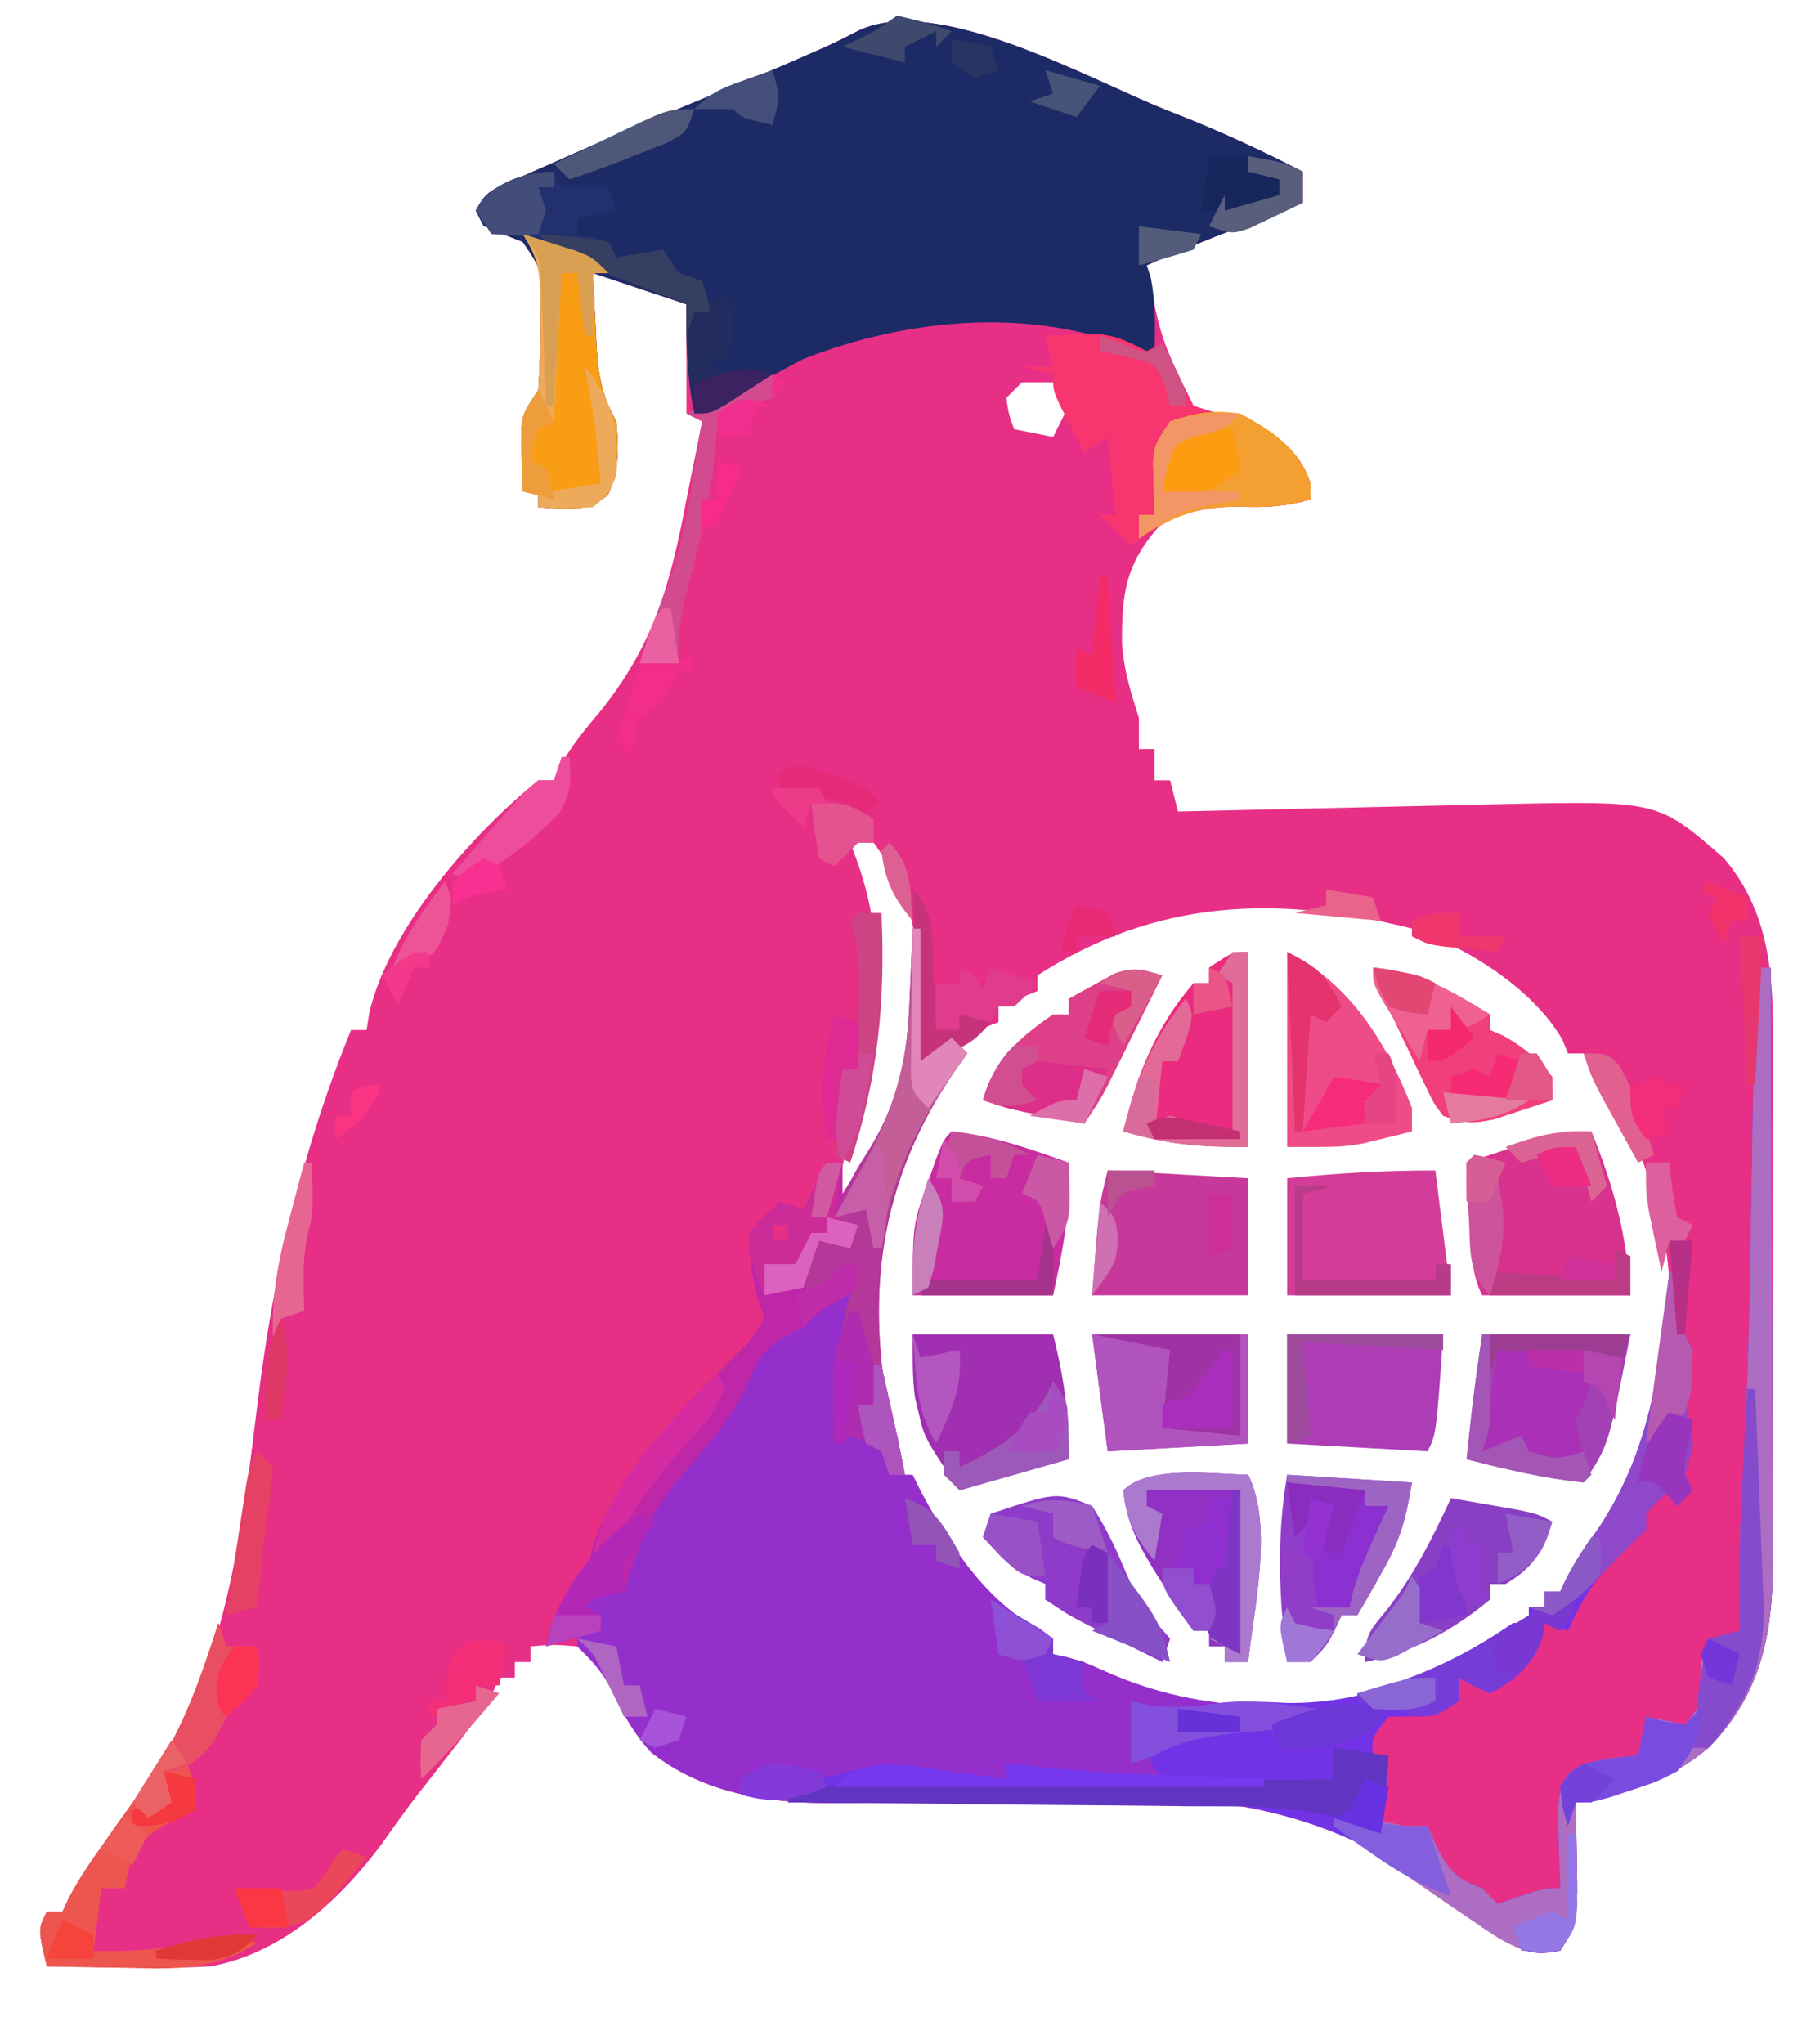 <?xml version="1.0" encoding="UTF-8"?>
<svg version="1.1" xmlns="http://www.w3.org/2000/svg" width="231" height="262">
<path d="M0 0 C0.82 0.324 1.64 0.649 2.485 0.983 C7.609 3.043 12.528 5.344 17.438 7.875 C17.438 9.195 17.438 10.515 17.438 11.875 C16.58 12.201 15.723 12.527 14.84 12.863 C8.991 15.099 3.166 17.344 -2.562 19.875 C-0.739 29.37 -0.739 29.37 3.438 37.875 C5.744 38.629 8.083 39.286 10.438 39.875 C14.23 41.884 16.989 43.531 18.375 47.688 C18.406 48.77 18.406 48.77 18.438 49.875 C15.351 50.795 12.71 50.926 9.5 50.812 C5.67 50.79 2.78 50.811 -0.562 52.875 C-5.198 57.896 -5.778 61.715 -5.73 68.305 C-5.506 71.743 -4.611 74.599 -3.562 77.875 C-3.562 79.195 -3.562 80.515 -3.562 81.875 C-2.902 81.875 -2.243 81.875 -1.562 81.875 C-1.562 83.195 -1.562 84.515 -1.562 85.875 C-0.902 85.875 -0.242 85.875 0.438 85.875 C0.767 87.195 1.097 88.515 1.438 89.875 C2.054 89.86 2.671 89.846 3.306 89.83 C9.763 89.677 16.22 89.533 22.678 89.393 C25.083 89.34 27.488 89.284 29.894 89.227 C33.364 89.144 36.834 89.069 40.305 88.996 C41.369 88.969 42.433 88.942 43.529 88.914 C63.026 88.53 63.026 88.53 71.438 95.875 C76.983 102.416 77.742 110.016 77.696 118.26 C77.702 119.454 77.702 119.454 77.707 120.672 C77.716 123.28 77.71 125.888 77.703 128.496 C77.704 130.324 77.706 132.152 77.709 133.98 C77.712 137.802 77.708 141.624 77.698 145.446 C77.687 150.325 77.693 155.205 77.705 160.085 C77.713 163.857 77.71 167.629 77.705 171.402 C77.704 173.2 77.705 174.998 77.71 176.797 C77.715 179.318 77.707 181.84 77.696 184.361 C77.7 185.092 77.704 185.823 77.709 186.577 C77.635 195.728 75.985 203.226 69.438 209.875 C64.286 214.148 58.985 215.859 52.438 216.875 C52.461 217.995 52.484 219.115 52.508 220.27 C52.527 221.742 52.545 223.215 52.562 224.688 C52.588 225.794 52.588 225.794 52.613 226.924 C52.648 230.787 52.631 232.584 50.438 235.875 C47.134 236.493 45.769 236.092 42.947 234.245 C42.065 233.501 41.182 232.756 40.273 231.988 C22.267 217.772 8.285 215.39 -14.297 216.35 C-18.864 216.526 -23.433 216.583 -28.001 216.647 C-31.55 216.698 -35.094 216.767 -38.641 216.906 C-48.325 217.197 -58.142 216.69 -66.07 210.469 C-68.436 207.943 -69.92 205.059 -71.422 201.961 C-72.599 199.808 -73.643 198.4 -75.562 196.875 C-78.688 196.625 -78.688 196.625 -81.562 196.875 C-81.562 197.535 -81.562 198.195 -81.562 198.875 C-82.222 198.875 -82.882 198.875 -83.562 198.875 C-83.562 199.535 -83.562 200.195 -83.562 200.875 C-84.222 200.875 -84.882 200.875 -85.562 200.875 C-85.795 201.406 -86.027 201.937 -86.266 202.484 C-87.965 205.616 -90.116 208.334 -92.312 211.125 C-93.223 212.29 -94.133 213.455 -95.043 214.621 C-95.48 215.182 -95.918 215.742 -96.369 216.32 C-97.841 218.238 -99.23 220.212 -100.625 222.188 C-106.03 229.462 -113.46 236.243 -122.562 237.875 C-126.214 238.101 -129.844 238.065 -133.5 238 C-134.47 237.991 -135.44 237.982 -136.439 237.973 C-138.814 237.949 -141.188 237.916 -143.562 237.875 C-144.688 233.125 -144.688 233.125 -143.562 230.875 C-142.903 230.875 -142.243 230.875 -141.562 230.875 C-141.3 230.312 -141.037 229.748 -140.766 229.168 C-139.458 226.676 -137.949 224.477 -136.312 222.188 C-135.69 221.298 -135.067 220.409 -134.426 219.492 C-133.304 217.916 -132.161 216.353 -130.98 214.82 C-120.545 200.667 -118.584 182.234 -116.495 165.301 C-114.455 148.831 -110.846 133.306 -104.562 117.875 C-103.903 117.875 -103.243 117.875 -102.562 117.875 C-102.45 117.147 -102.338 116.418 -102.223 115.668 C-99.641 104.744 -89.122 92.861 -80.562 85.875 C-79.903 85.875 -79.243 85.875 -78.562 85.875 C-78.312 85.313 -78.062 84.751 -77.805 84.172 C-76.37 81.52 -74.632 79.429 -72.688 77.125 C-65.719 68.455 -63.622 60.792 -61.562 49.875 C-61.168 47.916 -60.773 45.958 -60.375 44 C-60.103 42.625 -59.832 41.25 -59.562 39.875 C-60.222 39.545 -60.883 39.215 -61.562 38.875 C-61.562 34.255 -61.562 29.635 -61.562 24.875 C-65.522 23.555 -69.483 22.235 -73.562 20.875 C-73.448 23.293 -73.322 25.708 -73.188 28.125 C-73.157 28.807 -73.126 29.489 -73.094 30.191 C-72.876 33.927 -72.399 36.627 -70.562 39.875 C-70.242 43.464 -70.177 45.991 -71.625 49.312 C-74.513 51.641 -76.978 51.146 -80.562 50.875 C-80.562 50.215 -80.562 49.555 -80.562 48.875 C-81.222 48.875 -81.882 48.875 -82.562 48.875 C-82.617 47.271 -82.655 45.667 -82.688 44.062 C-82.711 43.169 -82.734 42.276 -82.758 41.355 C-82.562 38.875 -82.562 38.875 -80.562 35.875 C-80.367 32.98 -80.284 30.204 -80.312 27.312 C-80.305 26.532 -80.297 25.751 -80.289 24.947 C-80.123 20.436 -80.123 20.436 -82.562 16.875 C-83.408 16.545 -84.254 16.215 -85.125 15.875 C-87.562 14.875 -87.562 14.875 -88.562 12.875 C-87.285 10.319 -86.272 10.106 -83.688 8.957 C-82.875 8.593 -82.063 8.229 -81.226 7.854 C-80.347 7.469 -79.468 7.084 -78.562 6.688 C-77.665 6.289 -76.767 5.89 -75.843 5.48 C-68.683 2.32 -61.464 -0.683 -54.215 -3.629 C-51.267 -4.836 -48.345 -6.076 -45.438 -7.375 C-44.767 -7.671 -44.097 -7.968 -43.406 -8.273 C-42.161 -8.849 -40.931 -9.459 -39.719 -10.102 C-29.671 -15.17 -10.059 -3.999 0 0 Z M-18.562 34.875 C-19.223 35.535 -19.883 36.195 -20.562 36.875 C-20.244 38.983 -20.244 38.983 -19.562 40.875 C-17.913 41.205 -16.262 41.535 -14.562 41.875 C-13.902 40.555 -13.242 39.235 -12.562 37.875 C-13.223 36.885 -13.883 35.895 -14.562 34.875 C-15.883 34.875 -17.203 34.875 -18.562 34.875 Z M-42.562 89.875 C-41.562 91.875 -41.562 91.875 -41.562 91.875 Z M-41.562 91.875 C-41.274 92.472 -40.985 93.069 -40.688 93.684 C-35.307 106.257 -36.663 118.84 -40.59 131.605 C-41.509 134.695 -42.103 137.688 -42.562 140.875 C-33.146 130.064 -31.67 120.022 -32.31 106.149 C-32.831 101.462 -34.843 97.653 -37.562 93.875 C-38.222 93.875 -38.883 93.875 -39.562 93.875 C-39.562 93.215 -39.562 92.555 -39.562 91.875 C-40.222 91.875 -40.883 91.875 -41.562 91.875 Z M-16.562 110.875 C-16.562 111.535 -16.562 112.195 -16.562 112.875 C-18.212 113.535 -19.863 114.195 -21.562 114.875 C-21.562 115.535 -21.562 116.195 -21.562 116.875 C-22.444 117.215 -22.444 117.215 -23.344 117.562 C-30.264 121.656 -34.295 132.428 -36.562 139.875 C-38.593 149.635 -38.543 160.326 -35.562 169.875 C-35.391 170.513 -35.22 171.151 -35.043 171.809 C-32.069 181.345 -24.741 190.25 -16.562 195.875 C-15.902 195.875 -15.242 195.875 -14.562 195.875 C-14.562 196.535 -14.562 197.195 -14.562 197.875 C-12.9 198.676 -11.232 199.465 -9.562 200.25 C-8.17 200.911 -8.17 200.911 -6.75 201.586 C6.19 206.819 20.418 206.644 33.289 201.379 C40.148 198.105 40.148 198.105 46.438 193.875 C46.438 193.215 46.438 192.555 46.438 191.875 C47.097 191.875 47.758 191.875 48.438 191.875 C48.438 191.215 48.438 190.555 48.438 189.875 C49.097 189.875 49.758 189.875 50.438 189.875 C52.006 187.97 53.419 186.091 54.812 184.062 C55.217 183.474 55.621 182.886 56.037 182.281 C63.726 170.72 66.1 157.58 63.688 143.938 C61.888 135.82 58.774 127.373 53.438 120.875 C52.778 120.875 52.117 120.875 51.438 120.875 C51.203 120.297 50.968 119.72 50.727 119.125 C47.017 112.649 38.468 107.245 31.438 104.875 C14.196 100.536 -1.298 101.069 -16.562 110.875 Z M-44.562 141.875 C-43.562 143.875 -43.562 143.875 -43.562 143.875 Z " fill="#E72F86" transform="translate(149.562,14.125)"/>
<path d="M0 0 C0.66 0 1.32 0 2 0 C2.046 10.666 2.082 21.333 2.104 31.999 C2.114 36.953 2.128 41.906 2.151 46.86 C2.173 51.645 2.185 56.43 2.19 61.215 C2.193 63.036 2.201 64.856 2.211 66.677 C2.226 69.238 2.228 71.798 2.227 74.359 C2.234 75.103 2.241 75.847 2.249 76.613 C2.213 85.802 0.575 93.323 -6 100 C-11.151 104.273 -16.452 105.984 -23 107 C-22.977 108.12 -22.954 109.24 -22.93 110.395 C-22.911 111.867 -22.893 113.34 -22.875 114.812 C-22.858 115.55 -22.841 116.288 -22.824 117.049 C-22.789 120.912 -22.806 122.709 -25 126 C-28.304 126.618 -29.669 126.217 -32.491 124.37 C-33.373 123.626 -34.255 122.881 -35.164 122.113 C-53.17 107.897 -67.152 105.515 -89.735 106.475 C-94.301 106.651 -98.87 106.708 -103.439 106.772 C-106.988 106.823 -110.532 106.892 -114.079 107.031 C-123.762 107.322 -133.579 106.815 -141.508 100.594 C-143.873 98.068 -145.358 95.184 -146.859 92.086 C-148.011 89.98 -149.313 88.677 -151 87 C-151 86.34 -151 85.68 -151 85 C-150.01 85 -149.02 85 -148 85 C-148 84.34 -148 83.68 -148 83 C-148.99 82.67 -149.98 82.34 -151 82 C-147.25 79 -147.25 79 -145 79 C-145.33 78.01 -145.66 77.02 -146 76 C-144.848 73.871 -144.848 73.871 -143.062 71.438 C-142.421 70.554 -141.779 69.671 -141.117 68.762 C-138.41 65.231 -135.589 61.805 -132.699 58.422 C-130.797 55.711 -130.032 53.129 -129 50 C-126.188 47.375 -126.188 47.375 -123 45 C-122.113 44.237 -121.226 43.474 -120.312 42.688 C-118 41 -118 41 -115 41 C-115.144 41.557 -115.289 42.114 -115.438 42.688 C-116.715 47.941 -117.196 52.597 -117 58 C-116.01 58.33 -115.02 58.66 -114 59 C-114 59.66 -114 60.32 -114 61 C-113.01 61.33 -112.02 61.66 -111 62 C-111 62.99 -111 63.98 -111 65 C-110.01 65 -109.02 65 -108 65 C-107.732 65.545 -107.464 66.091 -107.188 66.652 C-103.576 73.602 -99.111 80.559 -92.25 84.633 C-91.507 85.084 -90.765 85.535 -90 86 C-90 86.66 -90 87.32 -90 88 C-89.484 88.103 -88.969 88.206 -88.438 88.312 C-86 89 -86 89 -82.75 90.438 C-71.069 95.523 -57.389 95.929 -45.375 91.812 C-40.181 89.704 -35.64 87.123 -31 84 C-30.34 84 -29.68 84 -29 84 C-29 83.34 -29 82.68 -29 82 C-28.34 82 -27.68 82 -27 82 C-27 81.34 -27 80.68 -27 80 C-26.34 80 -25.68 80 -25 80 C-24.594 79.136 -24.594 79.136 -24.18 78.254 C-22.99 75.98 -21.625 74.017 -20.125 71.938 C-13.303 61.671 -12.068 50.987 -11 39 C-10.67 39 -10.34 39 -10 39 C-9.772 41.018 -9.544 43.036 -9.316 45.055 C-9.087 47.074 -9.087 47.074 -8 49 C-8.165 50.093 -8.33 51.186 -8.5 52.312 C-8.964 55.737 -8.712 57.706 -8 61 C-8.306 62.34 -8.635 63.675 -9 65 C-8.67 65.66 -8.34 66.32 -8 67 C-8.66 67.66 -9.32 68.32 -10 69 C-10.33 68.34 -10.66 67.68 -11 67 C-12.542 68.375 -12.542 68.375 -14 70 C-14 70.66 -14 71.32 -14 72 C-15.448 73.448 -16.933 74.861 -18.438 76.25 C-21.026 79.028 -22.474 81.546 -24 85 C-25.485 84.505 -25.485 84.505 -27 84 C-27.082 84.578 -27.165 85.155 -27.25 85.75 C-28.417 89.251 -30.732 91.366 -34 93 C-36.125 92.062 -36.125 92.062 -38 91 C-38 91.99 -38 92.98 -38 94 C-41 96 -41 96 -44.062 95.938 C-45.032 95.958 -46.001 95.979 -47 96 C-49.185 98.676 -49.185 98.676 -49 101 C-48.34 101.33 -47.68 101.66 -47 102 C-47.33 104.97 -47.66 107.94 -48 111 C-46.02 110.67 -44.04 110.34 -42 110 C-41.587 110.949 -41.175 111.897 -40.75 112.875 C-38.942 116.104 -38.298 116.723 -35 118 C-34.34 118.66 -33.68 119.32 -33 120 C-32.051 119.67 -31.102 119.34 -30.125 119 C-27 118 -27 118 -25 118 C-25.035 117.096 -25.07 116.193 -25.105 115.262 C-25.133 114.082 -25.16 112.903 -25.188 111.688 C-25.222 110.516 -25.257 109.344 -25.293 108.137 C-25 105 -25 105 -23.719 103.125 C-21.007 101.35 -18.17 101.299 -15 101 C-14.67 99.35 -14.34 97.7 -14 96 C-12.35 96.33 -10.7 96.66 -9 97 C-6.717 94.176 -6.717 94.176 -7 90.938 C-7 88 -7 88 -5 86 C-4.01 85.67 -3.02 85.34 -2 85 C-2.012 84.354 -2.023 83.708 -2.035 83.043 C-2.086 77.696 -1.994 72.386 -1.667 67.047 C-0.83 53.314 -0.661 39.567 -0.438 25.812 C-0.394 23.298 -0.351 20.783 -0.307 18.268 C-0.201 12.178 -0.099 6.089 0 0 Z " fill="#952FCC" transform="translate(225,124)"/>
<path d="M0 0 C0.82 0.324 1.64 0.649 2.485 0.983 C7.609 3.043 12.528 5.344 17.438 7.875 C17.438 9.195 17.438 10.515 17.438 11.875 C16.152 12.364 16.152 12.364 14.84 12.863 C8.991 15.099 3.166 17.344 -2.562 19.875 C-2.397 20.37 -2.232 20.865 -2.062 21.375 C-1.356 24.909 -1.502 28.272 -1.562 31.875 C-2.136 31.586 -2.71 31.297 -3.301 31 C-16.817 25.093 -33.057 26.585 -46.562 31.875 C-49.911 33.608 -53.098 35.447 -56.27 37.484 C-58.562 38.875 -58.562 38.875 -60.562 38.875 C-61.515 34.112 -61.646 29.708 -61.562 24.875 C-65.522 23.555 -69.483 22.235 -73.562 20.875 C-73.448 23.293 -73.322 25.708 -73.188 28.125 C-73.157 28.807 -73.126 29.489 -73.094 30.191 C-72.876 33.927 -72.399 36.627 -70.562 39.875 C-70.242 43.464 -70.177 45.991 -71.625 49.312 C-74.513 51.641 -76.978 51.146 -80.562 50.875 C-80.562 50.215 -80.562 49.555 -80.562 48.875 C-81.222 48.875 -81.882 48.875 -82.562 48.875 C-82.617 47.271 -82.655 45.667 -82.688 44.062 C-82.711 43.169 -82.734 42.276 -82.758 41.355 C-82.562 38.875 -82.562 38.875 -80.562 35.875 C-80.367 32.98 -80.284 30.204 -80.312 27.312 C-80.305 26.532 -80.297 25.751 -80.289 24.947 C-80.123 20.436 -80.123 20.436 -82.562 16.875 C-83.408 16.545 -84.254 16.215 -85.125 15.875 C-87.562 14.875 -87.562 14.875 -88.562 12.875 C-87.285 10.319 -86.272 10.106 -83.688 8.957 C-82.875 8.593 -82.063 8.229 -81.226 7.854 C-80.347 7.469 -79.468 7.084 -78.562 6.688 C-77.665 6.289 -76.767 5.89 -75.843 5.48 C-68.683 2.32 -61.464 -0.683 -54.215 -3.629 C-51.267 -4.836 -48.345 -6.076 -45.438 -7.375 C-44.432 -7.82 -44.432 -7.82 -43.406 -8.273 C-42.161 -8.849 -40.931 -9.459 -39.719 -10.102 C-29.671 -15.17 -10.059 -3.999 0 0 Z " fill="#1C2B66" transform="translate(149.562,14.125)"/>
<path d="M0 0 C0.66 0 1.32 0 2 0 C2.046 10.666 2.082 21.333 2.104 31.999 C2.114 36.953 2.128 41.906 2.151 46.86 C2.173 51.645 2.185 56.43 2.19 61.215 C2.193 63.036 2.201 64.856 2.211 66.677 C2.226 69.238 2.228 71.798 2.227 74.359 C2.234 75.103 2.241 75.847 2.249 76.613 C2.213 85.802 0.575 93.323 -6 100 C-11.151 104.273 -16.452 105.984 -23 107 C-22.977 108.12 -22.954 109.24 -22.93 110.395 C-22.911 111.867 -22.893 113.34 -22.875 114.812 C-22.858 115.55 -22.841 116.288 -22.824 117.049 C-22.789 120.912 -22.806 122.709 -25 126 C-28.301 126.617 -29.667 126.217 -32.488 124.373 C-33.369 123.63 -34.25 122.886 -35.157 122.12 C-53.173 107.901 -67.307 105.44 -89.913 106.3 C-93.775 106.427 -97.638 106.446 -101.502 106.477 C-109.006 106.55 -116.5 106.736 -124 107 C-123 105 -123 105 -119.812 103.938 C-110.821 101.726 -110.821 101.726 -107 103 C-105.108 103.222 -103.211 103.406 -101.312 103.562 C-100.319 103.646 -99.325 103.73 -98.301 103.816 C-97.542 103.877 -96.782 103.938 -96 104 C-96 103.34 -96 102.68 -96 102 C-89.4 102.66 -82.8 103.32 -76 104 C-76.66 103.01 -77.32 102.02 -78 101 C-78.99 101.495 -78.99 101.495 -80 102 C-80 99.36 -80 96.72 -80 94 C-78.763 94.278 -78.763 94.278 -77.5 94.562 C-74.23 94.971 -71.611 94.747 -68.379 94.238 C-65.51 93.951 -62.755 94.121 -59.875 94.25 C-49.05 94.338 -39.817 89.935 -31 84 C-30.34 84 -29.68 84 -29 84 C-29 83.34 -29 82.68 -29 82 C-28.34 82 -27.68 82 -27 82 C-27 81.34 -27 80.68 -27 80 C-26.34 80 -25.68 80 -25 80 C-24.594 79.136 -24.594 79.136 -24.18 78.254 C-22.99 75.98 -21.625 74.017 -20.125 71.938 C-13.303 61.671 -12.068 50.987 -11 39 C-10.67 39 -10.34 39 -10 39 C-9.772 41.018 -9.544 43.036 -9.316 45.055 C-9.087 47.074 -9.087 47.074 -8 49 C-8.165 50.093 -8.33 51.186 -8.5 52.312 C-8.964 55.737 -8.712 57.706 -8 61 C-8.306 62.34 -8.635 63.675 -9 65 C-8.67 65.66 -8.34 66.32 -8 67 C-8.66 67.66 -9.32 68.32 -10 69 C-10.33 68.34 -10.66 67.68 -11 67 C-12.542 68.375 -12.542 68.375 -14 70 C-14 70.66 -14 71.32 -14 72 C-15.448 73.448 -16.933 74.861 -18.438 76.25 C-21.026 79.028 -22.474 81.546 -24 85 C-25.485 84.505 -25.485 84.505 -27 84 C-27.082 84.578 -27.165 85.155 -27.25 85.75 C-28.417 89.251 -30.732 91.366 -34 93 C-36.125 92.062 -36.125 92.062 -38 91 C-38 91.99 -38 92.98 -38 94 C-41 96 -41 96 -44.062 95.938 C-45.032 95.958 -46.001 95.979 -47 96 C-49.185 98.676 -49.185 98.676 -49 101 C-48.34 101.33 -47.68 101.66 -47 102 C-47.33 104.97 -47.66 107.94 -48 111 C-46.02 110.67 -44.04 110.34 -42 110 C-41.587 110.949 -41.175 111.897 -40.75 112.875 C-38.942 116.104 -38.298 116.723 -35 118 C-34.34 118.66 -33.68 119.32 -33 120 C-32.051 119.67 -31.102 119.34 -30.125 119 C-27 118 -27 118 -25 118 C-25.035 117.096 -25.07 116.193 -25.105 115.262 C-25.133 114.082 -25.16 112.903 -25.188 111.688 C-25.222 110.516 -25.257 109.344 -25.293 108.137 C-25 105 -25 105 -23.719 103.125 C-21.007 101.35 -18.17 101.299 -15 101 C-14.67 99.35 -14.34 97.7 -14 96 C-12.35 96.33 -10.7 96.66 -9 97 C-6.717 94.176 -6.717 94.176 -7 90.938 C-7 88 -7 88 -5 86 C-4.01 85.67 -3.02 85.34 -2 85 C-2.012 84.354 -2.023 83.708 -2.035 83.043 C-2.086 77.696 -1.994 72.386 -1.667 67.047 C-0.83 53.314 -0.661 39.567 -0.438 25.812 C-0.394 23.298 -0.351 20.783 -0.307 18.268 C-0.201 12.178 -0.099 6.089 0 0 Z " fill="#7233E7" transform="translate(225,124)"/>
<path d="M0 0 C0.33 0 0.66 0 1 0 C1 5.61 1 11.22 1 17 C2.32 16.01 3.64 15.02 5 14 C5.66 14.66 6.32 15.32 7 16 C6.42 16.801 6.42 16.801 5.828 17.617 C-3.009 30.261 -5.862 43.408 -3.586 58.801 C-3.116 60.889 -2.583 62.941 -2 65 C-1.66 66.665 -1.323 68.331 -1 70 C-1.66 70 -2.32 70 -3 70 C-3.33 69.01 -3.66 68.02 -4 67 C-5.884 65.683 -5.884 65.683 -8 65 C-8.99 65.495 -8.99 65.495 -10 66 C-10.369 58.689 -9.816 52.787 -7 46 C-9.629 47.522 -11.844 48.844 -14 51 C-14.825 51.454 -15.65 51.907 -16.5 52.375 C-19.207 54.134 -19.844 55.066 -21 58 C-22.388 61.056 -24.067 63.467 -26.188 66.062 C-33.658 74.706 -33.658 74.706 -37 85 C-37.959 85.217 -37.959 85.217 -38.938 85.438 C-40.975 85.81 -40.975 85.81 -42 87 C-41.34 87.33 -40.68 87.66 -40 88 C-40 88.66 -40 89.32 -40 90 C-43.465 90.99 -43.465 90.99 -47 92 C-46.58 89.165 -45.938 87.926 -44.062 85.688 C-41.806 83.112 -41.806 83.112 -41.188 79.812 C-37.889 69.223 -28.678 60.678 -21 53 C-20.34 52.01 -19.68 51.02 -19 50 C-19.33 49.01 -19.66 48.02 -20 47 C-20.626 44.218 -21 41.863 -21 39 C-19 36.812 -19 36.812 -17 35 C-15.515 35.495 -15.515 35.495 -14 36 C-13.01 34.02 -12.02 32.04 -11 30 C-10.34 30 -9.68 30 -9 30 C-9 31.32 -9 32.64 -9 34 C-8.034 32.463 -7.078 30.92 -6.125 29.375 C-5.591 28.516 -5.058 27.658 -4.508 26.773 C-1.239 20.761 -0.632 15.332 -0.375 8.625 C-0.336 7.794 -0.298 6.962 -0.258 6.105 C-0.164 4.071 -0.081 2.035 0 0 Z M-12 37 C-11 39 -11 39 -11 39 Z M-18 38 C-18 38.66 -18 39.32 -18 40 C-17.34 40 -16.68 40 -16 40 C-16 39.34 -16 38.68 -16 38 C-16.66 38 -17.32 38 -18 38 Z " fill="#BE27A7" transform="translate(117,119)"/>
<path d="M0 0 C0.66 0 1.32 0 2 0 C2.046 10.666 2.082 21.333 2.104 31.999 C2.114 36.953 2.128 41.906 2.151 46.86 C2.173 51.645 2.185 56.43 2.19 61.215 C2.193 63.036 2.201 64.856 2.211 66.677 C2.226 69.238 2.228 71.798 2.227 74.359 C2.234 75.103 2.241 75.847 2.249 76.613 C2.213 85.802 0.575 93.323 -6 100 C-11.151 104.273 -16.452 105.984 -23 107 C-22.977 108.12 -22.954 109.24 -22.93 110.395 C-22.911 111.867 -22.893 113.34 -22.875 114.812 C-22.858 115.55 -22.841 116.288 -22.824 117.049 C-22.789 120.912 -22.806 122.709 -25 126 C-29.547 126.815 -32.054 125.022 -35.738 122.5 C-36.805 121.778 -37.872 121.056 -38.971 120.312 C-40.085 119.542 -41.199 118.771 -42.312 118 C-43.445 117.228 -44.579 116.457 -45.713 115.688 C-48.482 113.802 -51.244 111.906 -54 110 C-50.584 109.021 -48.471 109.199 -45 110 C-44.01 110 -43.02 110 -42 110 C-41.587 110.949 -41.175 111.897 -40.75 112.875 C-38.942 116.104 -38.298 116.723 -35 118 C-34.34 118.66 -33.68 119.32 -33 120 C-31.577 119.505 -31.577 119.505 -30.125 119 C-27 118 -27 118 -25 118 C-25.035 117.096 -25.07 116.193 -25.105 115.262 C-25.133 114.082 -25.16 112.903 -25.188 111.688 C-25.222 110.516 -25.257 109.344 -25.293 108.137 C-25 105 -25 105 -23.719 103.125 C-21.007 101.35 -18.17 101.299 -15 101 C-14.67 99.35 -14.34 97.7 -14 96 C-12.35 96.33 -10.7 96.66 -9 97 C-6.717 94.176 -6.717 94.176 -7 90.938 C-7 88 -7 88 -5 86 C-4.01 85.67 -3.02 85.34 -2 85 C-2.012 84.354 -2.023 83.708 -2.035 83.043 C-2.086 77.696 -1.994 72.386 -1.667 67.047 C-0.83 53.314 -0.661 39.567 -0.438 25.812 C-0.394 23.298 -0.351 20.783 -0.307 18.268 C-0.201 12.178 -0.099 6.089 0 0 Z " fill="#AC6DC3" transform="translate(225,124)"/>
<path d="M0 0 C1.416 -0.054 2.833 -0.093 4.25 -0.125 C5.039 -0.148 5.828 -0.171 6.641 -0.195 C9.212 0.018 10.728 0.845 13 2 C13.66 1.67 14.32 1.34 15 1 C15.208 1.554 15.415 2.109 15.629 2.68 C16.6 4.963 17.574 6.966 19 9 C22.332 10.274 22.332 10.274 26 11 C29.795 12.999 32.554 14.662 33.938 18.812 C33.958 19.534 33.979 20.256 34 21 C30.913 21.92 28.272 22.051 25.062 21.938 C19.133 21.885 15.602 23.25 11 27 C9.68 25.68 8.36 24.36 7 23 C7.66 23 8.32 23 9 23 C8.67 19.7 8.34 16.4 8 13 C7.01 13.66 6.02 14.32 5 15 C4.328 13.711 3.663 12.419 3 11.125 C2.629 10.406 2.257 9.686 1.875 8.945 C1 7 1 7 1 5 C-0.32 4.67 -1.64 4.34 -3 4 C-1.68 4 -0.36 4 1 4 C0.67 2.68 0.34 1.36 0 0 Z " fill="#F8356F" transform="translate(134,43)"/>
<path d="M0 0 C2.899 7.092 4.556 13.341 5 21 C-1.27 21 -7.54 21 -14 21 C-15.521 17.958 -15.374 14.72 -15.562 11.375 C-15.606 10.669 -15.649 9.962 -15.693 9.234 C-15.799 7.49 -15.9 5.745 -16 4 C-15.374 3.795 -14.747 3.59 -14.102 3.379 C-13.284 3.109 -12.467 2.84 -11.625 2.562 C-10.813 2.296 -10.001 2.029 -9.164 1.754 C-5.749 0.564 -3.701 -0.097 0 0 Z " fill="#D9318E" transform="translate(204,145)"/>
<path d="M0 0 C5.248 0.525 10.058 2.254 15 4 C15.259 9.953 14.276 15.178 13 21 C7.06 21 1.12 21 -5 21 C-5 11.975 -5 11.975 -3.062 6.562 C-2.703 5.533 -2.343 4.503 -1.973 3.441 C-1 1 -1 1 0 0 Z " fill="#C82CA0" transform="translate(122,145)"/>
<path d="M0 0 C6.27 0 12.54 0 19 0 C16.188 14.33 16.188 14.33 13 19 C7.865 18.358 3.006 17.317 -2 16 C-1.856 14.646 -1.709 13.292 -1.562 11.938 C-1.481 11.183 -1.4 10.429 -1.316 9.652 C-0.932 6.428 -0.459 3.215 0 0 Z " fill="#A240B4" transform="translate(190,171)"/>
<path d="M0 0 C5.94 0 11.88 0 18 0 C19.428 5.802 20 9.853 20 16 C15.38 17.32 10.76 18.64 6 20 C1.472 13.208 1.472 13.208 0.75 10 C0.6 9.381 0.451 8.762 0.297 8.125 C-0.078 5.441 0 2.71 0 0 Z " fill="#A12FB1" transform="translate(117,171)"/>
<path d="M0 0 C0.66 5.28 1.32 10.56 2 16 C-4.93 16 -11.86 16 -19 16 C-19 11.05 -19 6.1 -19 1 C-12.553 0.355 -6.514 0 0 0 Z " fill="#D33D99" transform="translate(184,150)"/>
<path d="M0 0 C5.94 0.33 11.88 0.66 18 1 C18 5.95 18 10.9 18 16 C11.4 16 4.8 16 -2 16 C-1.125 4.5 -1.125 4.5 0 0 Z " fill="#C6399B" transform="translate(142,150)"/>
<path d="M0 0 C6.6 0 13.2 0 20 0 C19.125 12.75 19.125 12.75 18 15 C12.06 14.67 6.12 14.34 0 14 C0 9.38 0 4.76 0 0 Z " fill="#AD3DB5" transform="translate(165,171)"/>
<path d="M0 0 C1.461 0.451 2.918 0.911 4.375 1.375 C5.187 1.63 5.999 1.885 6.836 2.148 C9 3 9 3 11 5 C10.34 5 9.68 5 9 5 C9.114 7.418 9.241 9.833 9.375 12.25 C9.406 12.932 9.437 13.614 9.469 14.316 C9.686 18.052 10.164 20.752 12 24 C12.32 27.589 12.385 30.116 10.938 33.438 C8.05 35.766 5.584 35.271 2 35 C2 34.34 2 33.68 2 33 C1.34 33 0.68 33 0 33 C-0.054 31.396 -0.093 29.792 -0.125 28.188 C-0.148 27.294 -0.171 26.401 -0.195 25.48 C0 23 0 23 2 20 C2.195 17.126 2.279 14.371 2.25 11.5 C2.258 10.728 2.265 9.956 2.273 9.16 C2.26 5.264 2.207 3.31 0 0 Z " fill="#F99D15" transform="translate(67,30)"/>
<path d="M0 0 C5.28 0.33 10.56 0.66 16 1 C15.139 6.164 14.422 8.541 11.938 12.875 C11.39 13.842 10.842 14.809 10.277 15.805 C9.856 16.529 9.434 17.254 9 18 C8.34 18 7.68 18 7 18 C6.711 18.619 6.423 19.238 6.125 19.875 C5 22 5 22 3 24 C2.01 24 1.02 24 0 24 C-1.056 15.688 -1.383 8.296 0 0 Z " fill="#903DC9" transform="translate(165,189)"/>
<path d="M0 0 C6.6 0 13.2 0 20 0 C20 4.62 20 9.24 20 14 C14.06 14.33 8.12 14.66 2 15 C1.34 10.05 0.68 5.1 0 0 Z " fill="#9F32A4" transform="translate(140,171)"/>
<path d="M0 0 C8.077 4.038 12.805 11.71 16 20 C16 20.99 16 21.98 16 23 C14.648 23.343 13.293 23.674 11.938 24 C11.183 24.186 10.429 24.371 9.652 24.562 C7 25 7 25 0 25 C0 16.75 0 8.5 0 0 Z " fill="#EE4C89" transform="translate(165,122)"/>
<path d="M0 0 C0 8.25 0 16.5 0 25 C-6.564 25 -10.065 24.696 -16 23 C-14.299 15.852 -11.873 9.62 -7 4 C-6.34 4 -5.68 4 -5 4 C-5 3.34 -5 2.68 -5 2 C-2 0 -2 0 0 0 Z " fill="#EB2B80" transform="translate(160,122)"/>
<path d="M0 0 C0.33 0 0.66 0 1 0 C1 5.61 1 11.22 1 17 C2.32 16.01 3.64 15.02 5 14 C5.66 14.66 6.32 15.32 7 16 C6.42 16.801 6.42 16.801 5.828 17.617 C-3.009 30.261 -5.862 43.408 -3.586 58.801 C-3.116 60.889 -2.583 62.941 -2 65 C-1.66 66.665 -1.323 68.331 -1 70 C-1.66 70 -2.32 70 -3 70 C-3.33 69.01 -3.66 68.02 -4 67 C-5.884 65.683 -5.884 65.683 -8 65 C-8.99 65.495 -8.99 65.495 -10 66 C-10.433 57.845 -9.294 50.823 -7 43 C-10.465 45.475 -10.465 45.475 -14 48 C-13.125 42.25 -13.125 42.25 -12 40 C-10.68 40 -9.36 40 -8 40 C-7.67 39.34 -7.34 38.68 -7 38 C-8.485 38.495 -8.485 38.495 -10 39 C-9.429 35.043 -8.224 32.408 -6.062 29.062 C-1.726 22.339 -0.675 16.466 -0.375 8.625 C-0.317 7.378 -0.317 7.378 -0.258 6.105 C-0.164 4.071 -0.081 2.035 0 0 Z " fill="#B33899" transform="translate(117,119)"/>
<path d="M0 0 C3.251 6.501 0.76 16.988 0 24 C-0.99 24 -1.98 24 -3 24 C-3 23.34 -3 22.68 -3 22 C-3.66 22 -4.32 22 -5 22 C-5 21.34 -5 20.68 -5 20 C-5.66 20 -6.32 20 -7 20 C-8.458 17.963 -9.772 15.952 -11.062 13.812 C-11.427 13.234 -11.791 12.656 -12.166 12.061 C-14.186 8.757 -15.652 5.885 -16 2 C-12.725 -1.275 -4.421 -0.078 0 0 Z " fill="#9031C4" transform="translate(160,189)"/>
<path d="M0 0 C0.33 0.99 0.66 1.98 1 3 C2.32 3 3.64 3 5 3 C5.25 5.25 5.25 5.25 5 8 C3.125 10.062 3.125 10.062 1 12 C0.474 13.052 0.474 13.052 -0.062 14.125 C-1 16 -1 16 -4 18 C-3.67 18.99 -3.34 19.98 -3 21 C-3 21.99 -3 22.98 -3 24 C-4.114 24.536 -5.228 25.073 -6.375 25.625 C-9.446 27.35 -9.93 27.842 -11.438 31.25 C-11.716 32.611 -11.716 32.611 -12 34 C-12.99 34 -13.98 34 -15 34 C-15.33 36.64 -15.66 39.28 -16 42 C-10.431 42.206 -5.62 41.642 -0.199 40.34 C2 40 2 40 5 41 C-0.585 44.582 -5.483 44.356 -11.875 44.188 C-12.85 44.174 -13.824 44.16 -14.828 44.146 C-17.219 44.111 -19.609 44.062 -22 44 C-23.125 39.25 -23.125 39.25 -22 37 C-21.34 37 -20.68 37 -20 37 C-19.737 36.437 -19.474 35.873 -19.203 35.293 C-17.895 32.801 -16.387 30.602 -14.75 28.312 C-14.129 27.427 -13.507 26.541 -12.867 25.629 C-11.724 24.019 -10.566 22.42 -9.383 20.84 C-4.754 14.425 -2.402 7.471 0 0 Z " fill="#ED554F" transform="translate(28,208)"/>
<path d="M0 0 C5.853 0.45 10.082 3.038 15 6 C15 6.66 15 7.32 15 8 C15.578 8.248 16.155 8.495 16.75 8.75 C19.349 10.194 21.078 11.735 23 14 C23 14.99 23 15.98 23 17 C21.421 17.533 19.836 18.051 18.25 18.562 C17.368 18.853 16.487 19.143 15.578 19.441 C12.809 20.041 11.614 19.999 9 19 C7.827 17.465 7.827 17.465 6.895 15.508 C6.379 14.45 6.379 14.45 5.854 13.371 C5.338 12.259 5.338 12.259 4.812 11.125 C4.457 10.392 4.102 9.658 3.736 8.902 C2.321 5.953 1.036 3.108 0 0 Z " fill="#F13F7D" transform="translate(176,124)"/>
<path d="M0 0 C1.457 2.326 2.551 4.384 3.625 6.875 C6.013 12.485 6.013 12.485 10 17 C9.67 17.99 9.34 18.98 9 20 C7.061 19.044 5.124 18.085 3.188 17.125 C2.109 16.591 1.03 16.058 -0.082 15.508 C-3 14 -3 14 -6 12 C-6 11.34 -6 10.68 -6 10 C-6.577 9.752 -7.155 9.505 -7.75 9.25 C-10.3 7.833 -12.018 6.124 -14 4 C-13.67 3.01 -13.34 2.02 -13 1 C-4.565 -1.812 -4.565 -1.812 0 0 Z " fill="#8F3BCA" transform="translate(140,193)"/>
<path d="M0 0 C-1.289 2.605 -2.581 5.209 -3.875 7.812 C-4.24 8.55 -4.605 9.288 -4.98 10.049 C-5.512 11.117 -5.512 11.117 -6.055 12.207 C-6.379 12.862 -6.704 13.516 -7.039 14.191 C-8 16 -8 16 -10 19 C-11.605 18.69 -13.209 18.377 -14.812 18.062 C-15.706 17.888 -16.599 17.714 -17.52 17.535 C-20 17 -20 17 -23 16 C-21.636 10.846 -18.274 7.934 -14 5 C-13.34 5 -12.68 5 -12 5 C-12 4.34 -12 3.68 -12 3 C-10.758 2.298 -9.506 1.614 -8.25 0.938 C-7.554 0.555 -6.858 0.172 -6.141 -0.223 C-3.606 -1.143 -2.528 -0.743 0 0 Z " fill="#DD3F88" transform="translate(149,125)"/>
<path d="M0 0 C1.792 0.309 3.584 0.622 5.375 0.938 C6.872 1.199 6.872 1.199 8.398 1.465 C11 2 11 2 13 3 C11.739 6.889 10.547 8.894 7 11 C6.34 11 5.68 11 5 11 C5 11.66 5 12.32 5 13 C0.144 17.052 -4.839 19.689 -11 21 C-11 17.496 -10.471 17.042 -8.312 14.438 C-4.799 9.956 -2.385 5.15 0 0 Z " fill="#893FC3" transform="translate(186,192)"/>
<path d="M0 0 C2.31 0.33 4.62 0.66 7 1 C6.67 4.3 6.34 7.6 6 11 C4.835 10.516 3.671 10.031 2.471 9.532 C-4.378 7.263 -11.404 7.519 -18.535 7.488 C-20.024 7.471 -21.514 7.453 -23.003 7.434 C-26.894 7.387 -30.785 7.357 -34.677 7.33 C-38.659 7.3 -42.641 7.254 -46.623 7.209 C-54.415 7.123 -62.208 7.056 -70 7 C-69.67 6.34 -69.34 5.68 -69 5 C-34.845 4.505 -34.845 4.505 0 4 C0 2.68 0 1.36 0 0 Z " fill="#6035C2" transform="translate(171,224)"/>
<path d="M0 0 C4.093 2.234 7.438 4.385 9 8.875 C9 9.576 9 10.277 9 11 C5.913 11.92 3.272 12.051 0.062 11.938 C-5.36 11.882 -8.487 12.991 -13 16 C-13 15.01 -13 14.02 -13 13 C-12.34 13 -11.68 13 -11 13 C-11.023 12.385 -11.046 11.77 -11.07 11.137 C-11.088 10.328 -11.106 9.52 -11.125 8.688 C-11.148 7.887 -11.171 7.086 -11.195 6.262 C-11 4 -11 4 -9 1 C-5.537 -0.154 -3.638 -0.481 0 0 Z " fill="#F39F31" transform="translate(159,53)"/>
<path d="M0 0 C0.33 0 0.66 0 1 0 C1.228 2.018 1.456 4.036 1.684 6.055 C1.913 8.074 1.913 8.074 3 10 C2.835 11.093 2.67 12.186 2.5 13.312 C2.036 16.737 2.288 18.706 3 22 C2.694 23.34 2.365 24.675 2 26 C2.33 26.66 2.66 27.32 3 28 C2.34 28.66 1.68 29.32 1 30 C0.67 29.34 0.34 28.68 0 28 C-1.542 29.375 -1.542 29.375 -3 31 C-3 31.66 -3 32.32 -3 33 C-3.66 33.66 -4.32 34.32 -5 35 C-5.763 35.784 -6.526 36.568 -7.312 37.375 C-9.79 39.795 -12.141 42.044 -15 44 C-15.99 43.67 -16.98 43.34 -18 43 C-17.34 43 -16.68 43 -16 43 C-16 42.34 -16 41.68 -16 41 C-15.34 41 -14.68 41 -14 41 C-13.729 40.424 -13.459 39.848 -13.18 39.254 C-11.99 36.98 -10.625 35.017 -9.125 32.938 C-2.303 22.671 -1.068 11.987 0 0 Z " fill="#9048CA" transform="translate(214,163)"/>
<path d="M0 0 C3.63 0 7.26 0 11 0 C12.018 5.09 12.018 5.09 10 9 C10.298 11.197 10.298 11.197 11 13 C10.01 13.66 9.02 14.32 8 15 C5.438 14.125 5.438 14.125 3 13 C2.34 13 1.68 13 1 13 C0.01 13 -0.98 13 -2 13 C-1.34 8.71 -0.68 4.42 0 0 Z " fill="#AA30B7" transform="translate(192,173)"/>
<path d="M0 0 C0.33 0.66 0.66 1.32 1 2 C2.98 2 4.96 2 7 2 C7.33 2.99 7.66 3.98 8 5 C6.35 5.33 4.7 5.66 3 6 C3 6.66 3 7.32 3 8 C3.639 8.124 4.279 8.248 4.938 8.375 C5.618 8.581 6.299 8.787 7 9 C7.33 9.66 7.66 10.32 8 11 C9.98 10.67 11.96 10.34 14 10 C14.99 11.485 14.99 11.485 16 13 C16.99 13.33 17.98 13.66 19 14 C19.688 16.062 19.688 16.062 20 18 C19.34 18 18.68 18 18 18 C17.67 18.99 17.34 19.98 17 21 C17 19.68 17 18.36 17 17 C15.964 16.59 14.927 16.18 13.859 15.758 C12.49 15.214 11.12 14.669 9.75 14.125 C9.068 13.856 8.386 13.586 7.684 13.309 C4.994 12.238 2.334 11.168 -0.254 9.867 C-2.257 8.802 -2.257 8.802 -5.688 8 C-6.781 7.67 -7.874 7.34 -9 7 C-9.33 6.34 -9.66 5.68 -10 5 C-8.285 1.57 -3.757 0 0 0 Z " fill="#23306F" transform="translate(71,22)"/>
<path d="M0 0 C4.95 0.99 4.95 0.99 10 2 C9.67 5.3 9.34 8.6 9 12 C12.3 12.33 15.6 12.66 19 13 C19 8.71 19 4.42 19 0 C19.33 0 19.66 0 20 0 C20 4.62 20 9.24 20 14 C14.06 14.33 8.12 14.66 2 15 C1.34 10.05 0.68 5.1 0 0 Z " fill="#B053BD" transform="translate(140,171)"/>
<path d="M0 0 C1.461 0.451 2.918 0.911 4.375 1.375 C5.187 1.63 5.999 1.885 6.836 2.148 C9 3 9 3 11 5 C10.34 5 9.68 5 9 5 C9 7.64 9 10.28 9 13 C8.67 13 8.34 13 8 13 C7.67 10.36 7.34 7.72 7 5 C6.34 5 5.68 5 5 5 C4.67 11.27 4.34 17.54 4 24 C3.34 24.33 2.68 24.66 2 25 C1.348 27.025 1.348 27.025 1 29 C1.66 29.33 2.32 29.66 3 30 C3 30.99 3 31.98 3 33 C6.465 32.505 6.465 32.505 10 32 C9.347 24.45 9.347 24.45 8 17 C11.674 21.633 12.416 25.069 12 31 C10.938 33.438 10.938 33.438 9 35 C5.312 35.25 5.312 35.25 2 35 C2 34.34 2 33.68 2 33 C1.34 33 0.68 33 0 33 C-0.054 31.396 -0.093 29.792 -0.125 28.188 C-0.148 27.294 -0.171 26.401 -0.195 25.48 C0 23 0 23 2 20 C2.195 17.126 2.279 14.371 2.25 11.5 C2.258 10.728 2.265 9.956 2.273 9.16 C2.26 5.264 2.207 3.31 0 0 Z " fill="#EDAA5A" transform="translate(67,30)"/>
<path d="M0 0 C0.66 0 1.32 0 2 0 C2 8.25 2 16.5 2 25 C-4.564 25 -8.065 24.696 -14 23 C-12.342 16.301 -10.338 11.393 -6 6 C-5 8 -5 8 -5.938 11.125 C-6.288 12.074 -6.639 13.023 -7 14 C-7.66 14 -8.32 14 -9 14 C-9.66 16.64 -10.32 19.28 -11 22 C-10.01 21.67 -9.02 21.34 -8 21 C-5.36 21.66 -2.72 22.32 0 23 C0 16.73 0 10.46 0 4 C-0.66 3.67 -1.32 3.34 -2 3 C-1.34 2.01 -0.68 1.02 0 0 Z " fill="#E06D98" transform="translate(158,122)"/>
<path d="M0 0 C3.3 0.33 6.6 0.66 10 1 C10 1.66 10 2.32 10 3 C10.99 3 11.98 3 13 3 C12.321 6.115 11.259 8.851 9.938 11.75 C9.394 12.949 9.394 12.949 8.84 14.172 C8.563 14.775 8.286 15.378 8 16 C6.68 16 5.36 16 4 16 C2.794 11.056 3.371 7.791 5 3 C3.68 4.32 2.36 5.64 1 7 C0.67 4.69 0.34 2.38 0 0 Z " fill="#8B30D1" transform="translate(165,190)"/>
<path d="M0 0 C0.33 0 0.66 0 1 0 C1 5.61 1 11.22 1 17 C2.32 16.01 3.64 15.02 5 14 C5.66 14.66 6.32 15.32 7 16 C6.42 16.801 6.42 16.801 5.828 17.617 C0.817 24.787 -3.071 32.177 -4 41 C-4.33 41 -4.66 41 -5 41 C-5.33 39.35 -5.66 37.7 -6 36 C-7.98 36.495 -7.98 36.495 -10 37 C-9.602 36.299 -9.203 35.597 -8.793 34.875 C-8.263 33.926 -7.733 32.977 -7.188 32 C-6.665 31.072 -6.143 30.144 -5.605 29.188 C-2.085 22.199 -0.536 16.336 -0.312 8.5 C-0.278 7.678 -0.244 6.855 -0.209 6.008 C-0.128 4.006 -0.062 2.003 0 0 Z " fill="#C35E96" transform="translate(117,119)"/>
<path d="M0 0 C0.33 0 0.66 0 1 0 C1.193 4.589 1.372 9.179 1.537 13.77 C1.595 15.329 1.657 16.889 1.724 18.448 C1.818 20.697 1.899 22.946 1.977 25.195 C2.009 25.886 2.041 26.577 2.074 27.289 C2.257 33.279 1.032 38.03 -2.5 42.875 C-2.923 43.471 -3.346 44.066 -3.781 44.68 C-4.183 45.115 -4.586 45.551 -5 46 C-5.66 46 -6.32 46 -7 46 C-6.036 36.59 -6.036 36.59 -5 32 C-3.68 31.67 -2.36 31.34 -1 31 C-1.012 30.354 -1.023 29.708 -1.035 29.043 C-1.128 19.337 -0.567 9.685 0 0 Z " fill="#864ACC" transform="translate(224,178)"/>
<path d="M0 0 C0.33 0.66 0.66 1.32 1 2 C0.01 3.485 0.01 3.485 -1 5 C-1.66 4.67 -2.32 4.34 -3 4 C-3.083 4.577 -3.165 5.155 -3.25 5.75 C-4.417 9.251 -6.732 11.366 -10 13 C-12.125 12.062 -12.125 12.062 -14 11 C-14 11.99 -14 12.98 -14 14 C-17 16 -17 16 -19.48 15.758 C-20.374 15.549 -21.267 15.34 -22.188 15.125 C-23.089 14.921 -23.99 14.718 -24.918 14.508 C-25.949 14.256 -25.949 14.256 -27 14 C-27 13.67 -27 13.34 -27 13 C-26.417 12.865 -25.835 12.729 -25.234 12.59 C-17.699 10.611 -11.58 7.095 -5 3 C-3.335 1.998 -1.669 0.997 0 0 Z " fill="#763CD7" transform="translate(201,204)"/>
<path d="M0 0 C0.33 0.99 0.66 1.98 1 3 C2.32 3 3.64 3 5 3 C5.25 5.25 5.25 5.25 5 8 C3.125 10.062 3.125 10.062 1 12 C0.67 12.681 0.34 13.361 0 14.062 C-1.256 16.495 -2.697 17.561 -5 19 C-5.66 19 -6.32 19 -7 19 C-6.67 20.32 -6.34 21.64 -6 23 C-6.99 23.66 -7.98 24.32 -9 25 C-9.66 24.34 -10.32 23.68 -11 23 C-10.437 22.269 -10.437 22.269 -9.863 21.523 C-4.991 14.774 -2.528 7.865 0 0 Z " fill="#E84F62" transform="translate(28,208)"/>
<path d="M0 0 C0.99 0 1.98 0 3 0 C3 0.66 3 1.32 3 2 C5.97 2.33 8.94 2.66 12 3 C11.01 5.31 10.02 7.62 9 10 C7.395 9.69 5.791 9.377 4.188 9.062 C2.848 8.801 2.848 8.801 1.48 8.535 C-1 8 -1 8 -4 7 C-2.926 4.085 -2.222 2.222 0 0 Z " fill="#DD2E8A" transform="translate(130,134)"/>
<path d="M0 0 C0.66 0 1.32 0 2 0 C1.67 2.31 1.34 4.62 1 7 C1.99 7.33 2.98 7.66 4 8 C3.67 8.99 3.34 9.98 3 11 C1.68 10.67 0.36 10.34 -1 10 C-1.66 11.98 -2.32 13.96 -3 16 C-4.65 16.33 -6.3 16.66 -8 17 C-9.257 14.094 -10 12.204 -10 9 C-8 6.812 -8 6.812 -6 5 C-5.01 5.33 -4.02 5.66 -3 6 C-2.01 4.02 -1.02 2.04 0 0 Z M-1 7 C0 9 0 9 0 9 Z M-7 8 C-7 8.66 -7 9.32 -7 10 C-6.34 10 -5.68 10 -5 10 C-5 9.34 -5 8.68 -5 8 C-5.66 8 -6.32 8 -7 8 Z " fill="#CB2C98" transform="translate(106,149)"/>
<path d="M0 0 C0.99 0 1.98 0 3 0 C3 3.63 3 7.26 3 11 C2.01 11.495 2.01 11.495 1 12 C0.344 14.527 0.344 14.527 0 17 C-0.66 17 -1.32 17 -2 17 C-6 11.588 -6 11.588 -6 9 C-5.34 9 -4.68 9 -4 9 C-3.67 7.35 -3.34 5.7 -3 4 C-2.01 3.67 -1.02 3.34 0 3 C0 2.01 0 1.02 0 0 Z " fill="#902FD0" transform="translate(155,192)"/>
<path d="M0 0 C0 3.695 -0.793 5.065 -3 8 C-5.629 9.363 -5.629 9.363 -8.562 10.312 C-9.533 10.639 -10.504 10.965 -11.504 11.301 C-14 12 -14 12 -16 12 C-16.33 12.99 -16.66 13.98 -17 15 C-17.688 12.688 -17.688 12.688 -18 10 C-17 8.25 -17 8.25 -15 7 C-11.312 6.312 -11.312 6.312 -8 6 C-7.67 4.35 -7.34 2.7 -7 1 C-6.216 1.206 -5.433 1.413 -4.625 1.625 C-3.759 1.749 -2.893 1.873 -2 2 C-1.34 1.34 -0.68 0.68 0 0 Z " fill="#794BDF" transform="translate(218,219)"/>
<path d="M0 0 C0.66 0 1.32 0 2 0 C2 0.99 2 1.98 2 3 C-0.31 3.66 -2.62 4.32 -5 5 C-5.026 5.608 -5.052 6.217 -5.078 6.844 C-5.517 13.627 -6.83 19.899 -8.628 26.428 C-9.604 30.044 -10.224 33.25 -10 37 C-11.667 37 -13.333 37 -15 37 C-13.938 33.731 -12.813 30.535 -11.531 27.344 C-9.883 22.966 -9.043 18.607 -8.312 14 C-8.183 13.225 -8.053 12.451 -7.92 11.652 C-7.606 9.769 -7.302 7.885 -7 6 C-7.66 5.67 -8.32 5.34 -9 5 C-8.434 4.723 -7.868 4.446 -7.285 4.16 C-6.552 3.798 -5.818 3.436 -5.062 3.062 C-3.966 2.523 -3.966 2.523 -2.848 1.973 C-1.038 1.136 -1.038 1.136 0 0 Z " fill="#D24B8E" transform="translate(97,48)"/>
<path d="M0 0 C3.251 6.501 0.76 16.988 0 24 C-0.99 24 -1.98 24 -3 24 C-3 23.34 -3 22.68 -3 22 C-3.66 21.67 -4.32 21.34 -5 21 C-4.34 21 -3.68 21 -3 21 C-1.35 17.7 -1.617 14.009 -1.438 10.375 C-1.394 9.573 -1.351 8.771 -1.307 7.945 C-1.2 5.964 -1.1 3.982 -1 2 C-4.96 2 -8.92 2 -13 2 C-13 2.66 -13 3.32 -13 4 C-12.34 4.33 -11.68 4.66 -11 5 C-11.33 6.98 -11.66 8.96 -12 11 C-14.487 8.08 -15.586 5.832 -16 2 C-12.725 -1.275 -4.421 -0.078 0 0 Z " fill="#AB79CD" transform="translate(160,189)"/>
<path d="M0 0 C0.745 0.1 1.49 0.2 2.258 0.303 C4.089 0.549 5.92 0.805 7.75 1.062 C7.75 0.403 7.75 -0.258 7.75 -0.938 C8.331 -0.872 8.912 -0.806 9.511 -0.739 C16.294 -0.012 23.06 0.361 29.875 0.625 C30.927 0.668 31.979 0.711 33.062 0.756 C35.625 0.861 38.187 0.963 40.75 1.062 C40.75 1.393 40.75 1.722 40.75 2.062 C22.6 2.062 4.45 2.062 -14.25 2.062 C-10.108 -2.079 -5.394 -0.767 0 0 Z " fill="#7739EF" transform="translate(121.25,226.938)"/>
<path d="M0 0 C0.33 0 0.66 0 1 0 C1.66 2.31 2.32 4.62 3 7 C3.33 7 3.66 7 4 7 C6.112 16.41 6.112 16.41 7 21 C6.34 21 5.68 21 5 21 C4.67 20.01 4.34 19.02 4 18 C2.116 16.683 2.116 16.683 0 16 C-0.66 16.33 -1.32 16.66 -2 17 C-2.369 5.478 -2.369 5.478 0 0 Z " fill="#AE2CB0" transform="translate(109,168)"/>
<path d="M0 0 C0.825 0.186 1.65 0.371 2.5 0.562 C5.818 0.977 8.484 0.694 11.766 0.191 C15.874 -0.161 19.928 0.458 24 1 C21.229 3.771 18.354 3.619 14.625 4 C10.409 4.436 6.722 4.825 3 7 C2.01 7.33 1.02 7.66 0 8 C0 5.36 0 2.72 0 0 Z " fill="#854FDE" transform="translate(145,218)"/>
<path d="M0 0 C0.99 0 1.98 0 3 0 C3.505 11.46 2.57 21.052 -1 32 C-1.66 31.67 -2.32 31.34 -3 31 C-2.67 27.37 -2.34 23.74 -2 20 C-1.34 20 -0.68 20 0 20 C0.027 17.396 0.047 14.792 0.062 12.188 C0.071 11.45 0.079 10.712 0.088 9.951 C0.103 6.701 0.035 4.106 -1 1 C-0.67 0.67 -0.34 0.34 0 0 Z " fill="#CE4384" transform="translate(110,117)"/>
<path d="M0 0 C2 3 2 3 2 10 C-2.62 11.32 -7.24 12.64 -12 14 C-12.66 13.34 -13.32 12.68 -14 12 C-14 11.01 -14 10.02 -14 9 C-13.34 9 -12.68 9 -12 9 C-12 9.66 -12 10.32 -12 11 C-6.321 8.419 -2.501 5.835 0 0 Z " fill="#9D59BA" transform="translate(135,177)"/>
<path d="M0 0 C5.853 0.45 10.082 3.038 15 6 C11.519 8.32 11.019 8 7 8 C6.67 9.32 6.34 10.64 6 12 C4.995 10.378 3.996 8.753 3 7.125 C2.443 6.22 1.886 5.315 1.312 4.383 C0 2 0 2 0 0 Z " fill="#EF6190" transform="translate(176,124)"/>
<path d="M0 0 C1.339 0.783 2.671 1.577 4 2.375 C5.114 3.036 5.114 3.036 6.25 3.711 C6.827 4.136 7.405 4.562 8 5 C8 5.66 8 6.32 8 7 C9.32 7.33 10.64 7.66 12 8 C12 9.32 12 10.64 12 12 C12.66 12.33 13.32 12.66 14 13 C11.36 13 8.72 13 6 13 C5.34 11.02 4.68 9.04 4 7 C3.01 7 2.02 7 1 7 C0.67 4.69 0.34 2.38 0 0 Z " fill="#7C37D5" transform="translate(127,205)"/>
<path d="M0 0 C5.28 0.33 10.56 0.66 16 1 C15.139 6.164 14.422 8.541 11.938 12.875 C11.39 13.842 10.842 14.809 10.277 15.805 C9.856 16.529 9.434 17.254 9 18 C8.34 18 7.68 18 7 18 C6.67 18.66 6.34 19.32 6 20 C6 19.34 6 18.68 6 18 C5.01 17.67 4.02 17.34 3 17 C4.65 17 6.3 17 8 17 C8.122 16.438 8.245 15.876 8.371 15.297 C9.052 12.81 9.994 10.595 11.062 8.25 C11.606 7.051 11.606 7.051 12.16 5.828 C12.437 5.225 12.714 4.622 13 4 C12.01 4 11.02 4 10 4 C10 3.34 10 2.68 10 2 C6.7 1.67 3.4 1.34 0 1 C0 0.67 0 0.34 0 0 Z " fill="#9E64C4" transform="translate(165,189)"/>
<path d="M0 0 C0.125 5.75 0.125 5.75 -1 8 C-1.66 8 -2.32 8 -3 8 C-2.67 8.66 -2.34 9.32 -2 10 C1.465 9.505 1.465 9.505 5 9 C1.8 11.743 -1.005 13.63 -5 15 C-5.196 13.397 -5.381 11.792 -5.562 10.188 C-5.719 8.848 -5.719 8.848 -5.879 7.48 C-6 5 -6 5 -5 2 C-1.632 0 -1.632 0 0 0 Z " fill="#222C5E" transform="translate(94,38)"/>
<path d="M0 0 C0.99 0.33 1.98 0.66 3 1 C2.067 2.129 1.129 3.253 0.188 4.375 C-0.335 5.001 -0.857 5.628 -1.395 6.273 C-3.925 8.995 -5.442 9.978 -9.188 10.125 C-10.116 10.084 -11.044 10.043 -12 10 C-12.66 8.35 -13.32 6.7 -14 5 C-13.313 5.046 -12.626 5.093 -11.918 5.141 C-10.566 5.195 -10.566 5.195 -9.188 5.25 C-7.848 5.32 -7.848 5.32 -6.48 5.391 C-3.847 5.243 -3.847 5.243 -2.238 3.047 C-1.625 2.034 -1.625 2.034 -1 1 C-0.67 0.67 -0.34 0.34 0 0 Z " fill="#EB475B" transform="translate(44,237)"/>
<path d="M0 0 C0.33 0 0.66 0 1 0 C1.238 2.858 1.262 4.546 -0.188 7.062 C-3.619 10.731 -7.529 13.704 -12 16 C-12.66 15.67 -13.32 15.34 -14 15 C-5.721 5.419 -5.721 5.419 -3 3 C-2.34 3 -1.68 3 -1 3 C-0.67 2.01 -0.34 1.02 0 0 Z " fill="#ED4D9A" transform="translate(72,97)"/>
<path d="M0 0 C0.33 1.65 0.66 3.3 1 5 C-1.551 7.354 -2.71 7.983 -6.25 8.188 C-7.157 8.126 -8.065 8.064 -9 8 C-9.222 5.259 -9.348 3.56 -7.875 1.188 C-5.225 -0.491 -3.068 -0.205 0 0 Z " fill="#FD9C11" transform="translate(158,55)"/>
<path d="M0 0 C0.33 0 0.66 0 1 0 C1.027 1.937 1.046 3.875 1.062 5.812 C1.074 6.891 1.086 7.97 1.098 9.082 C1 12 1 12 0 15 C1.65 14.34 3.3 13.68 5 13 C5.33 13.66 5.66 14.32 6 15 C9.575 16.076 9.575 16.076 13 15 C13.33 15.99 13.66 16.98 14 18 C13.67 18.33 13.34 18.66 13 19 C7.854 18.475 2.987 17.312 -2 16 C-1.43 10.65 -0.793 5.322 0 0 Z " fill="#A356B6" transform="translate(190,171)"/>
<path d="M0 0 C0.33 0.66 0.66 1.32 1 2 C-0.244 4.426 -1.481 6.482 -3.418 8.414 C-5.149 10.15 -6.591 11.977 -8.062 13.938 C-8.822 14.941 -8.822 14.941 -9.598 15.965 C-10.941 17.915 -11.998 19.858 -13 22 C-13.66 22 -14.32 22 -15 22 C-15.33 22.66 -15.66 23.32 -16 24 C-14.707 14.669 -6.475 6.475 0 0 Z " fill="#D42CA0" transform="translate(92,176)"/>
<path d="M0 0 C1.65 0 3.3 0 5 0 C3.68 0.33 2.36 0.66 1 1 C1 4.63 1 8.26 1 12 C6.61 12 12.22 12 18 12 C18 11.34 18 10.68 18 10 C18.66 10 19.32 10 20 10 C20 11.32 20 12.64 20 14 C13.4 14 6.8 14 0 14 C0 9.38 0 4.76 0 0 Z " fill="#B83B8A" transform="translate(166,152)"/>
<path d="M0 0 C0.66 0.33 1.32 0.66 2 1 C1.34 1.928 0.68 2.856 0 3.812 C-2.266 6.796 -2.266 6.796 -2 10 C-2.959 10.217 -2.959 10.217 -3.938 10.438 C-5.975 10.81 -5.975 10.81 -7 12 C-6.34 12.33 -5.68 12.66 -5 13 C-5 13.66 -5 14.32 -5 15 C-7.31 15.66 -9.62 16.32 -12 17 C-10.815 10.792 -6.758 5.567 -2.125 1.438 C-1.073 0.726 -1.073 0.726 0 0 Z " fill="#B327B7" transform="translate(82,194)"/>
<path d="M0 0 C0.922 0.108 0.922 0.108 1.863 0.219 C3.076 0.358 3.076 0.358 4.312 0.5 C5.513 0.639 5.513 0.639 6.738 0.781 C9.119 1.048 9.119 1.048 12 1 C12.99 3.97 13.98 6.94 15 10 C11.135 8.614 8.032 6.811 4.688 4.438 C3.804 3.817 2.921 3.197 2.012 2.559 C1.348 2.044 0.684 1.53 0 1 C0 0.67 0 0.34 0 0 Z " fill="#845FDD" transform="translate(171,233)"/>
<path d="M0 0 C1.48 0.114 2.959 0.241 4.438 0.375 C5.261 0.445 6.085 0.514 6.934 0.586 C7.956 0.791 7.956 0.791 9 1 C9.33 1.66 9.66 2.32 10 3 C11.98 2.67 13.96 2.34 16 2 C16.99 3.485 16.99 3.485 18 5 C18.99 5.33 19.98 5.66 21 6 C21.688 8.062 21.688 8.062 22 10 C21.34 10 20.68 10 20 10 C19.67 10.99 19.34 11.98 19 13 C19 11.68 19 10.36 19 9 C17.964 8.602 16.927 8.203 15.859 7.793 C14.489 7.258 13.12 6.723 11.75 6.188 C10.727 5.796 10.727 5.796 9.684 5.396 C6.056 3.97 2.996 2.571 0 0 Z " fill="#363F62" transform="translate(69,30)"/>
<path d="M0 0 C2 1 2 1 3 3 C3.33 2.01 3.66 1.02 4 0 C5.98 0.66 7.96 1.32 10 2 C8.625 3.5 8.625 3.5 7 5 C6.34 5 5.68 5 5 5 C4.67 5.66 4.34 6.32 4 7 C2.68 6.67 1.36 6.34 0 6 C0 6.66 0 7.32 0 8 C-0.99 8 -1.98 8 -3 8 C-3 6.02 -3 4.04 -3 2 C-2.01 2 -1.02 2 0 2 C0 1.34 0 0.68 0 0 Z " fill="#E13B8E" transform="translate(123,124)"/>
<path d="M0 0 C0.33 0 0.66 0 1 0 C1 3.3 1 6.6 1 10 C-1.97 10 -4.94 10 -8 10 C-8 9.01 -8 8.02 -8 7 C-7.01 6.67 -6.02 6.34 -5 6 C-3.607 4.597 -3.607 4.597 -2.375 2.938 C-1.199 1.483 -1.199 1.483 0 0 Z " fill="#A92EBC" transform="translate(157,173)"/>
<path d="M0 0 C1.461 0.451 2.918 0.911 4.375 1.375 C5.187 1.63 5.999 1.885 6.836 2.148 C9 3 9 3 11 5 C10.34 5 9.68 5 9 5 C9 7.64 9 10.28 9 13 C8.67 13 8.34 13 8 13 C7.67 10.36 7.34 7.72 7 5 C6.34 5 5.68 5 5 5 C4.67 10.61 4.34 16.22 4 22 C3.67 22 3.34 22 3 22 C2.98 21.44 2.96 20.88 2.94 20.303 C2.845 17.764 2.735 15.226 2.625 12.688 C2.594 11.806 2.563 10.925 2.531 10.018 C2.493 9.17 2.454 8.322 2.414 7.449 C2.383 6.669 2.351 5.889 2.319 5.085 C2.104 2.698 2.104 2.698 0 0 Z " fill="#D99F52" transform="translate(67,30)"/>
<path d="M0 0 C6.667 8.667 6.667 8.667 8 14 C3.05 12.02 3.05 12.02 -2 10 C-1.34 9.67 -0.68 9.34 0 9 C-0.186 7.886 -0.371 6.772 -0.562 5.625 C-1 2 -1 2 0 0 Z " fill="#8850C6" transform="translate(142,199)"/>
<path d="M0 0 C2.934 2.934 2.462 6.183 2.625 10.125 C2.664 10.879 2.702 11.633 2.742 12.41 C2.837 14.273 2.919 16.136 3 18 C3.99 18 4.98 18 6 18 C6 17.34 6 16.68 6 16 C7.32 16.33 8.64 16.66 10 17 C7.194 20.43 5.797 20.401 1 22 C0.67 14.74 0.34 7.48 0 0 Z " fill="#C6337B" transform="translate(117,114)"/>
<path d="M0 0 C6.6 0 13.2 0 20 0 C20 0.66 20 1.32 20 2 C14.06 1.67 8.12 1.34 2 1 C2.33 4.96 2.66 8.92 3 13 C2.01 13.33 1.02 13.66 0 14 C0 9.38 0 4.76 0 0 Z " fill="#9E4B9E" transform="translate(165,171)"/>
<path d="M0 0 C3.719 0.507 6.735 1.116 10 3 C9.34 3 8.68 3 8 3 C7.67 3.99 7.34 4.98 7 6 C6.34 6 5.68 6 5 6 C5 5.01 5 4.02 5 3 C1.882 3.646 1.882 3.646 1 6 C1.99 6.33 2.98 6.66 4 7 C3.67 7.66 3.34 8.32 3 9 C2.01 9 1.02 9 0 9 C0 8.01 0 7.02 0 6 C-0.66 6 -1.32 6 -2 6 C-1.34 4.02 -0.68 2.04 0 0 Z " fill="#C45197" transform="translate(122,145)"/>
<path d="M0 0 C4.178 2.089 4.924 3.055 7 7 C6.34 7.66 5.68 8.32 5 9 C4.34 8.67 3.68 8.34 3 8 C2.67 12.95 2.34 17.9 2 23 C1.67 23 1.34 23 1 23 C0.67 15.41 0.34 7.82 0 0 Z " fill="#E4336D" transform="translate(165,122)"/>
<path d="M0 0 C-2 2 -2 2 -5 2.75 C-8.307 3.723 -8.307 3.723 -9.375 7.125 C-9.581 8.074 -9.787 9.023 -10 10 C-6.7 10 -3.4 10 0 10 C0 10.33 0 10.66 0 11 C-0.603 11.11 -1.207 11.219 -1.828 11.332 C-7.937 12.508 -7.937 12.508 -13 16 C-13 15.01 -13 14.02 -13 13 C-12.34 13 -11.68 13 -11 13 C-11.023 12.385 -11.046 11.77 -11.07 11.137 C-11.088 10.328 -11.106 9.52 -11.125 8.688 C-11.148 7.887 -11.171 7.086 -11.195 6.262 C-11 4 -11 4 -9 1 C-5.804 -0.065 -3.343 -0.074 0 0 Z " fill="#F39665" transform="translate(159,53)"/>
<path d="M0 0 C3.3 0.33 6.6 0.66 10 1 C9.01 3.64 8.02 6.28 7 9 C6.34 9 5.68 9 5 9 C5 7.02 5 5.04 5 3 C3.68 4.32 2.36 5.64 1 7 C0.67 4.69 0.34 2.38 0 0 Z " fill="#8A2CBE" transform="translate(165,190)"/>
<path d="M0 0 C2.062 0.438 2.062 0.438 4 1 C3.67 1.66 3.34 2.32 3 3 C3.186 4.031 3.371 5.062 3.562 6.125 C4.083 10.737 3.316 13.588 2 18 C-0.833 15.167 -0.493 12.243 -0.688 8.438 C-0.735 7.739 -0.782 7.041 -0.83 6.322 C-0.935 4.55 -0.973 2.775 -1 1 C-0.67 0.67 -0.34 0.34 0 0 Z " fill="#CD549C" transform="translate(189,148)"/>
<path d="M0 0 C0.66 0.66 1.32 1.32 2 2 C1.832 3.88 1.647 5.76 1.359 7.625 C0.963 10.245 0.692 12.862 0.438 15.5 C0.354 16.356 0.27 17.212 0.184 18.094 C0.123 18.723 0.062 19.352 0 20 C-1.32 20.33 -2.64 20.66 -4 21 C-3.526 17.874 -3.045 14.749 -2.562 11.625 C-2.428 10.736 -2.293 9.846 -2.154 8.93 C-2.022 8.079 -1.89 7.228 -1.754 6.352 C-1.633 5.566 -1.513 4.781 -1.389 3.971 C-1 2 -1 2 0 0 Z " fill="#E44165" transform="translate(33,186)"/>
<path d="M0 0 C-2.611 3.916 -4.491 4.006 -9 5 C-11.938 5.125 -11.938 5.125 -14 5 C-14.33 4.01 -14.66 3.02 -15 2 C-9.687 -0.09 -5.713 -1.611 0 0 Z " fill="#6C37D7" transform="translate(178,219)"/>
<path d="M0 0 C-0.33 1.65 -0.66 3.3 -1 5 C-1.99 5 -2.98 5 -4 5 C-4 5.66 -4 6.32 -4 7 C-4.66 7 -5.32 7 -6 7 C-6.33 7.66 -6.66 8.32 -7 9 C-7.99 9 -8.98 9 -10 9 C-10 8.34 -10 7.68 -10 7 C-9.34 7 -8.68 7 -8 7 C-7.918 6.051 -7.835 5.103 -7.75 4.125 C-7 1 -7 1 -5.125 -0.438 C-3 -1 -3 -1 0 0 Z " fill="#F52F77" transform="translate(65,211)"/>
<path d="M0 0 C0.33 0 0.66 0 1 0 C1.228 2.018 1.456 4.036 1.684 6.055 C1.913 8.074 1.913 8.074 3 10 C2.815 15.726 2.815 15.726 2 18 C0.35 19.32 -1.3 20.64 -3 22 C-2.01 14.74 -1.02 7.48 0 0 Z " fill="#B659B1" transform="translate(214,163)"/>
<path d="M0 0 C0 0.66 0 1.32 0 2 C-0.66 2 -1.32 2 -2 2 C-1.67 2.99 -1.34 3.98 -1 5 C-1.33 5.99 -1.66 6.98 -2 8 C-4.875 8.188 -4.875 8.188 -8 8 C-8.66 7.01 -9.32 6.02 -10 5 C-8.285 1.57 -3.757 0 0 0 Z " fill="#424D79" transform="translate(71,22)"/>
<path d="M0 0 C1.65 0 3.3 0 5 0 C5 0.66 5 1.32 5 2 C6.32 2.33 7.64 2.66 9 3 C9 3.66 9 4.32 9 5 C2.375 7 2.375 7 -1 7 C-0.67 4.69 -0.34 2.38 0 0 Z " fill="#17265B" transform="translate(155,20)"/>
<path d="M0 0 C0.66 0.99 1.32 1.98 2 3 C1.67 3.99 1.34 4.98 1 6 C1.99 6.33 2.98 6.66 4 7 C2.736 7.7 1.463 8.384 0.188 9.062 C-0.52 9.445 -1.228 9.828 -1.957 10.223 C-4 11 -4 11 -7 10 C-6.578 9.446 -6.157 8.891 -5.723 8.32 C-5.175 7.596 -4.627 6.871 -4.062 6.125 C-3.517 5.406 -2.972 4.686 -2.41 3.945 C-0.96 2.056 -0.96 2.056 0 0 Z " fill="#966DCB" transform="translate(181,202)"/>
<path d="M0 0 C0.99 0.33 1.98 0.66 3 1 C2.814 2.114 2.629 3.228 2.438 4.375 C1.683 7.826 1.683 7.826 3 10 C2.34 10.66 1.68 11.32 1 12 C0.546 11.505 0.092 11.01 -0.375 10.5 C-1.876 8.774 -1.876 8.774 -4 9 C-3.469 5.179 -2.503 2.938 0 0 Z " fill="#9735BC" transform="translate(214,181)"/>
<path d="M0 0 C0.66 0.33 1.32 0.66 2 1 C2 2.65 2 4.3 2 6 C-3.94 6 -9.88 6 -16 6 C-15.67 5.01 -15.34 4.02 -15 3 C-10.05 3.33 -5.1 3.66 0 4 C0 2.68 0 1.36 0 0 Z " fill="#BC3C84" transform="translate(207,160)"/>
<path d="M0 0 C2.97 0.495 2.97 0.495 6 1 C6.33 3.31 6.66 5.62 7 8 C4 8 4 8 1.312 5.5 C0.549 4.675 -0.214 3.85 -1 3 C-0.67 2.01 -0.34 1.02 0 0 Z " fill="#9852C6" transform="translate(127,194)"/>
<path d="M0 0 C0.33 0.99 0.66 1.98 1 3 C2.65 2.67 4.3 2.34 6 2 C6.432 6.752 4.985 9.782 3 14 C1.207 10.881 0.657 8.323 0.375 4.75 C0.3 3.858 0.225 2.966 0.148 2.047 C0.099 1.371 0.05 0.696 0 0 Z " fill="#B356BF" transform="translate(117,171)"/>
<path d="M0 0 C0.33 0 0.66 0 1 0 C1 2.97 1 5.94 1 9 C-4.61 9 -10.22 9 -16 9 C-15.67 8.34 -15.34 7.68 -15 7 C-10.38 7 -5.76 7 -1 7 C-0.67 4.69 -0.34 2.38 0 0 Z " fill="#A5338B" transform="translate(134,157)"/>
<path d="M0 0 C0.99 0.33 1.98 0.66 3 1 C3 2.98 3 4.96 3 7 C2.34 7 1.68 7 1 7 C1 9.97 1 12.94 1 16 C0.34 16 -0.32 16 -1 16 C-2.243 10.157 -1.573 5.733 0 0 Z " fill="#E02A93" transform="translate(107,130)"/>
<path d="M0 0 C2.31 0.33 4.62 0.66 7 1 C6.67 1.66 6.34 2.32 6 3 C5.34 3 4.68 3 4 3 C4 3.99 4 4.98 4 6 C1.36 6.33 -1.28 6.66 -4 7 C-2.68 4.69 -1.36 2.38 0 0 Z " fill="#F52C7C" transform="translate(171,138)"/>
<path d="M0 0 C0.33 0 0.66 0 1 0 C1 5.61 1 11.22 1 17 C2.32 16.01 3.64 15.02 5 14 C5.66 14.66 6.32 15.32 7 16 C4.525 19.465 4.525 19.465 2 23 C0 21 0 21 -0.227 18.845 C-0.217 17.976 -0.206 17.107 -0.195 16.211 C-0.189 15.27 -0.182 14.329 -0.176 13.359 C-0.159 12.375 -0.142 11.39 -0.125 10.375 C-0.116 9.382 -0.107 8.39 -0.098 7.367 C-0.074 4.911 -0.041 2.456 0 0 Z " fill="#E086B8" transform="translate(117,119)"/>
<path d="M0 0 C4.75 0.875 4.75 0.875 7 2 C7 3.32 7 4.64 7 6 C5.568 6.699 4.129 7.384 2.688 8.062 C1.887 8.445 1.086 8.828 0.262 9.223 C-2 10 -2 10 -5 9 C-4.34 7.68 -3.68 6.36 -3 5 C-3 5.66 -3 6.32 -3 7 C-0.69 6.34 1.62 5.68 4 5 C4 4.34 4 3.68 4 3 C2.68 2.67 1.36 2.34 0 2 C0 1.34 0 0.68 0 0 Z " fill="#595E7D" transform="translate(160,20)"/>
<path d="M0 0 C0.33 0 0.66 0 1 0 C1 6.93 1 13.86 1 21 C-3 19 -3 19 -4 16 C-3.062 12.812 -3.062 12.812 -2 10 C-1.67 10 -1.34 10 -1 10 C-0.67 6.7 -0.34 3.4 0 0 Z " fill="#7F35C3" transform="translate(158,191)"/>
<path d="M0 0 C0.33 0 0.66 0 1 0 C1.125 6.515 1.125 6.515 0.5 8.938 C-0.309 12.273 -0.057 15.577 0 19 C-0.99 19.33 -1.98 19.66 -3 20 C-3.33 20.99 -3.66 21.98 -4 23 C-4.231 17.498 -3.435 12.861 -2 7.562 C-1.809 6.831 -1.618 6.099 -1.422 5.346 C-0.955 3.562 -0.479 1.781 0 0 Z " fill="#E76592" transform="translate(39,149)"/>
<path d="M0 0 C5.94 0 11.88 0 18 0 C17.67 0.99 17.34 1.98 17 3 C11.72 2.67 6.44 2.34 1 2 C0.67 2.99 0.34 3.98 0 5 C0 3.35 0 1.7 0 0 Z " fill="#9C3C92" transform="translate(191,171)"/>
<path d="M0 0 C-1 3 -1 3 -3.617 4.352 C-4.692 4.772 -5.767 5.192 -6.875 5.625 C-7.945 6.05 -9.015 6.476 -10.117 6.914 C-12.064 7.647 -14.026 8.342 -16 9 C-16.66 8.34 -17.32 7.68 -18 7 C-15.566 5.826 -13.128 4.661 -10.688 3.5 C-9.997 3.166 -9.307 2.832 -8.596 2.488 C-3.34 0 -3.34 0 0 0 Z " fill="#4E5779" transform="translate(89,14)"/>
<path d="M0 0 C0.66 0.33 1.32 0.66 2 1 C2.594 3.649 2.742 6.292 3 9 C1.02 9.33 -0.96 9.66 -3 10 C-3 8.02 -3 6.04 -3 4 C-2.34 3.67 -1.68 3.34 -1 3 C-0.67 2.01 -0.34 1.02 0 0 Z " fill="#8137CD" transform="translate(185,198)"/>
<path d="M0 0 C1 2 1 2 0.062 5.125 C-0.288 6.074 -0.639 7.022 -1 8 C-1.66 8 -2.32 8 -3 8 C-3.33 11.3 -3.66 14.6 -4 18 C-5.32 17.67 -6.64 17.34 -8 17 C-6.342 10.301 -4.338 5.393 0 0 Z " fill="#E36997" transform="translate(152,128)"/>
<path d="M0 0 C0.33 0 0.66 0 1 0 C1.054 1.937 1.093 3.875 1.125 5.812 C1.148 6.891 1.171 7.97 1.195 9.082 C1 12 1 12 -1 15 C-3.625 15.188 -3.625 15.188 -6 15 C-6.33 14.01 -6.66 13.02 -7 12 C-4.625 10.938 -4.625 10.938 -2 10 C-1.34 10.33 -0.68 10.66 0 11 C0 7.37 0 3.74 0 0 Z " fill="#9277E5" transform="translate(201,235)"/>
<path d="M0 0 C0.66 1.98 1.32 3.96 2 6 C-2.75 5.125 -2.75 5.125 -5 4 C-5 3.01 -5 2.02 -5 1 C-6.32 0.67 -7.64 0.34 -9 0 C-5.675 -1.108 -3.378 -0.845 0 0 Z " fill="#9D5BC5" transform="translate(140,193)"/>
<path d="M0 0 C0.33 0.66 0.66 1.32 1 2 C0.01 3.485 0.01 3.485 -1 5 C-1.66 4.67 -2.32 4.34 -3 4 C-3.103 4.598 -3.206 5.196 -3.312 5.812 C-4.089 8.282 -5.071 9.323 -7 11 C-7.66 10.67 -8.32 10.34 -9 10 C-9.625 7.938 -9.625 7.938 -10 6 C-9.362 5.651 -8.724 5.301 -8.066 4.941 C-7.24 4.486 -6.414 4.031 -5.562 3.562 C-4.739 3.11 -3.915 2.658 -3.066 2.191 C-1.077 1.163 -1.077 1.163 0 0 Z " fill="#7A38D2" transform="translate(201,204)"/>
<path d="M0 0 C1.32 0.33 2.64 0.66 4 1 C4.286 8.429 4.286 8.429 2 12 C1.711 11.031 1.423 10.061 1.125 9.062 C0.358 5.893 0.358 5.893 -2 5 C-1.34 3.35 -0.68 1.7 0 0 Z " fill="#CA58A5" transform="translate(133,148)"/>
<path d="M0 0 C0.99 0.33 1.98 0.66 3 1 C2.125 4.875 2.125 4.875 1 6 C-1.333 6.041 -3.667 6.042 -6 6 C-6 5.01 -6 4.02 -6 3 C-5.01 2.67 -4.02 2.34 -3 2 C-2.34 2.33 -1.68 2.66 -1 3 C-0.67 2.01 -0.34 1.02 0 0 Z " fill="#F52C73" transform="translate(192,135)"/>
<path d="M0 0 C0.99 0.33 1.98 0.66 3 1 C3.99 0.67 4.98 0.34 6 0 C6 0.66 6 1.32 6 2 C5.34 2 4.68 2 4 2 C3.732 2.619 3.464 3.237 3.188 3.875 C2 6 2 6 -1 8 C-1.73 10.563 -1.73 10.563 -2 13 C-2.66 12.34 -3.32 11.68 -4 11 C-3.525 9.353 -3.045 7.707 -2.562 6.062 C-2.296 5.146 -2.029 4.229 -1.754 3.285 C-1 1 -1 1 0 0 Z " fill="#F22E8A" transform="translate(83,84)"/>
<path d="M0 0 C0.66 2.31 1.32 4.62 2 7 C1.34 7.66 0.68 8.32 0 9 C-0.66 6.69 -1.32 4.38 -2 2 C-4.31 2.66 -6.62 3.32 -9 4 C-9.66 3.34 -10.32 2.68 -11 2 C-7.177 0.577 -4.087 -0.24 0 0 Z " fill="#DB6494" transform="translate(204,145)"/>
<path d="M0 0 C0.99 0.33 1.98 0.66 3 1 C-0.208 4.806 -3.407 8.546 -7 12 C-7.125 9.625 -7.125 9.625 -7 7 C-6.34 6.34 -5.68 5.68 -5 5 C-5 4.34 -5 3.68 -5 3 C-3.35 2.67 -1.7 2.34 0 2 C0 1.34 0 0.68 0 0 Z " fill="#E76690" transform="translate(61,216)"/>
<path d="M0 0 C0.99 0 1.98 0 3 0 C3.186 1.702 3.186 1.702 3.375 3.438 C3.684 5.201 3.684 5.201 4 7 C4.66 7.33 5.32 7.66 6 8 C5.67 8.66 5.34 9.32 5 10 C4.34 10 3.68 10 3 10 C2.67 11.32 2.34 12.64 2 14 C1.662 12.418 1.33 10.834 1 9.25 C0.814 8.368 0.629 7.487 0.438 6.578 C0 4 0 4 0 0 Z " fill="#DD5F9D" transform="translate(211,149)"/>
<path d="M0 0 C3 0 3 0 4.5 1.438 C6.636 5.087 7.784 8.965 9 13 C8.01 13.495 8.01 13.495 7 14 C6.018 12.231 5.039 10.46 4.062 8.688 C3.517 7.701 2.972 6.715 2.41 5.699 C1 3 1 3 0 0 Z " fill="#E26090" transform="translate(203,135)"/>
<path d="M0 0 C1.191 0.408 1.191 0.408 2.406 0.824 C3.2 1.088 3.994 1.353 4.812 1.625 C6.906 2.512 6.906 2.512 8.906 4.512 C6.926 5.502 6.926 5.502 4.906 6.512 C4.906 5.852 4.906 5.192 4.906 4.512 C0.451 3.522 0.451 3.522 -4.094 2.512 C-4.094 1.852 -4.094 1.192 -4.094 0.512 C-2.094 -0.488 -2.094 -0.488 0 0 Z " fill="#E52A78" transform="translate(104.094,98.488)"/>
<path d="M0 0 C2.97 0.495 2.97 0.495 6 1 C4.988 4.403 4.352 5.757 1.375 7.812 C0.591 8.204 -0.193 8.596 -1 9 C-1 7.68 -1 6.36 -1 5 C-0.34 5 0.32 5 1 5 C0.67 3.35 0.34 1.7 0 0 Z " fill="#935DC7" transform="translate(193,194)"/>
<path d="M0 0 C0.33 0 0.66 0 1 0 C1.33 5.28 1.66 10.56 2 16 C-0.475 15.01 -0.475 15.01 -3 14 C-3 12.35 -3 10.7 -3 9 C-2.01 9.495 -2.01 9.495 -1 10 C-0.67 6.7 -0.34 3.4 0 0 Z " fill="#F32B66" transform="translate(141,74)"/>
<path d="M0 0 C0.99 0 1.98 0 3 0 C3.25 2.25 3.25 2.25 3 5 C1 7.312 1 7.312 -1 9 C-2 8 -2 8 -2.188 5.625 C-2 3 -2 3 0 0 Z " fill="#FC3352" transform="translate(30,211)"/>
<path d="M0 0 C0.66 0 1.32 0 2 0 C1.716 1.585 1.422 3.168 1.125 4.75 C0.881 6.073 0.881 6.073 0.633 7.422 C0.032 9.869 -0.78 11.806 -2 14 C-3.032 10.905 -2.975 9.474 -2.562 6.312 C-2.461 5.504 -2.359 4.696 -2.254 3.863 C-2.17 3.248 -2.086 2.634 -2 2 C-1.34 2 -0.68 2 0 2 C0 1.34 0 0.68 0 0 Z " fill="#D04A95" transform="translate(110,135)"/>
<path d="M0 0 C0 0.99 0 1.98 0 3 C1.98 3 3.96 3 6 3 C5.67 3.66 5.34 4.32 5 5 C3.541 4.859 2.083 4.712 0.625 4.562 C-0.593 4.441 -0.593 4.441 -1.836 4.316 C-4 4 -4 4 -6 3 C-6 2.34 -6 1.68 -6 1 C-4 0 -4 0 0 0 Z " fill="#EF366D" transform="translate(187,117)"/>
<path d="M0 0 C3.688 0.875 3.688 0.875 7 2 C6.34 2.66 5.68 3.32 5 4 C5 3.34 5 2.68 5 2 C3.02 2.99 3.02 2.99 1 4 C1 4.66 1 5.32 1 6 C-1.64 5.34 -4.28 4.68 -7 4 C-6.103 3.567 -6.103 3.567 -5.188 3.125 C-2.807 1.953 -2.807 1.953 0 0 Z " fill="#3F486D" transform="translate(115,2)"/>
<path d="M0 0 C2 3 2 3 1.688 5.625 C1 8 1 8 0 9 C-2 9.041 -4 9.043 -6 9 C-4.625 6.5 -4.625 6.5 -3 4 C-2.34 4 -1.68 4 -1 4 C-0.67 2.68 -0.34 1.36 0 0 Z " fill="#A84DC1" transform="translate(135,177)"/>
<path d="M0 0 C1.32 0.33 2.64 0.66 4 1 C3.67 1.99 3.34 2.98 3 4 C1.68 3.67 0.36 3.34 -1 3 C-1.66 4.98 -2.32 6.96 -3 9 C-4.65 9.33 -6.3 9.66 -8 10 C-8 8.68 -8 7.36 -8 6 C-6.68 6 -5.36 6 -4 6 C-3.34 4.68 -2.68 3.36 -2 2 C-1.34 2 -0.68 2 0 2 C0 1.34 0 0.68 0 0 Z " fill="#DB62BE" transform="translate(106,156)"/>
<path d="M0 0 C0.66 0.33 1.32 0.66 2 1 C2.66 1 3.32 1 4 1 C3.67 1.99 3.34 2.98 3 4 C2.34 4 1.68 4 1 4 C1.33 4.99 1.66 5.98 2 7 C1.01 7.33 0.02 7.66 -1 8 C-3 5 -3 5 -3 1 C-2.01 0.67 -1.02 0.34 0 0 Z " fill="#F22D79" transform="translate(212,138)"/>
<path d="M0 0 C0.99 0 1.98 0 3 0 C3 0.66 3 1.32 3 2 C2.01 2.495 2.01 2.495 1 3 C1 3.66 1 4.32 1 5 C1.66 5.66 2.32 6.32 3 7 C-0.01 7.934 -0.867 8.044 -4 7 C-2.926 4.085 -2.222 2.222 0 0 Z " fill="#D14E91" transform="translate(130,134)"/>
<path d="M0 0 C-2.475 4.455 -2.475 4.455 -5 9 C-5.66 7.68 -6.32 6.36 -7 5 C-6.67 4.34 -6.34 3.68 -6 3 C-5.34 3.33 -4.68 3.66 -4 4 C-4 3.34 -4 2.68 -4 2 C-5.32 1.67 -6.64 1.34 -8 1 C-4.594 -1.068 -4.188 -1.047 0 0 Z " fill="#DA5D8A" transform="translate(149,125)"/>
<path d="M0 0 C5.75 0.875 5.75 0.875 8 2 C7.67 3.32 7.34 4.64 7 6 C4.625 5.812 4.625 5.812 2 5 C0.688 2.438 0.688 2.438 0 0 Z " fill="#E24672" transform="translate(176,124)"/>
<path d="M0 0 C1 2 1 2 0.438 5.438 C-1 9 -1 9 -4.125 10.938 C-5.074 11.288 -6.022 11.639 -7 12 C-5.443 7.329 -2.916 3.913 0 0 Z " fill="#ED5497" transform="translate(57,113)"/>
<path d="M0 0 C3.716 -0.201 4.772 -0.152 8 2 C8 2.99 8 3.98 8 5 C7.34 5 6.68 5 6 5 C5.67 5.33 5.34 5.66 5 6 C4.34 6.66 3.68 7.32 3 8 C2.34 7.67 1.68 7.34 1 7 C0.593 4.678 0.256 2.343 0 0 Z M3 1 C4 3 4 3 4 3 Z " fill="#E55290" transform="translate(104,103)"/>
<path d="M0 0 C1.044 3.133 0.934 3.99 0 7 C-3.875 6.125 -3.875 6.125 -5 5 C-6.666 4.959 -8.334 4.957 -10 5 C-7.902 2.902 -6.62 2.349 -3.875 1.375 C-3.151 1.115 -2.426 0.854 -1.68 0.586 C-0.848 0.296 -0.848 0.296 0 0 Z " fill="#444E7A" transform="translate(99,9)"/>
<path d="M0 0 C0.33 0 0.66 0 1 0 C1.838 4.655 2.016 8.371 1 13 C0.67 13 0.34 13 0 13 C-0.33 11.35 -0.66 9.7 -1 8 C-2.32 8.33 -3.64 8.66 -5 9 C-3.35 6.03 -1.7 3.06 0 0 Z " fill="#C65FA8" transform="translate(112,147)"/>
<path d="M0 0 C2.475 0.495 2.475 0.495 5 1 C5.33 2.65 5.66 4.3 6 6 C6.66 6 7.32 6 8 6 C8.33 7.32 8.66 8.64 9 10 C8.01 10 7.02 10 6 10 C5.734 9.446 5.469 8.891 5.195 8.32 C4.842 7.596 4.489 6.871 4.125 6.125 C3.777 5.406 3.429 4.686 3.07 3.945 C2.034 1.849 2.034 1.849 0 0 Z " fill="#AF66C3" transform="translate(74,210)"/>
<path d="M0 0 C2.64 1.65 5.28 3.3 8 5 C7.67 5.66 7.34 6.32 7 7 C4 8 4 8 1 7 C0.67 4.69 0.34 2.38 0 0 Z " fill="#8E50D4" transform="translate(127,205)"/>
<path d="M0 0 C1.32 0 2.64 0 4 0 C4 0.66 4 1.32 4 2 C4.66 2 5.32 2 6 2 C7.125 5.75 7.125 5.75 6 8 C5.34 8 4.68 8 4 8 C0 2.588 0 2.588 0 0 Z " fill="#914FCF" transform="translate(149,201)"/>
<path d="M0 0 C0.66 1.32 1.32 2.64 2 4 C1.01 4.495 1.01 4.495 0 5 C-0.652 7.025 -0.652 7.025 -1 9 C-0.34 9.33 0.32 9.66 1 10 C1.625 12.062 1.625 12.062 2 14 C0.68 13.67 -0.64 13.34 -2 13 C-2.054 11.396 -2.093 9.792 -2.125 8.188 C-2.148 7.294 -2.171 6.401 -2.195 5.48 C-2 3 -2 3 0 0 Z " fill="#EE9D3C" transform="translate(69,50)"/>
<path d="M0 0 C1.671 0.371 1.671 0.371 3.375 0.75 C3.705 1.41 4.035 2.07 4.375 2.75 C0.253 4.38 -2.332 5.013 -6.625 3.75 C-6.625 3.09 -6.625 2.43 -6.625 1.75 C-3.625 -0.25 -3.625 -0.25 0 0 Z " fill="#8439DA" transform="translate(101.625,226.25)"/>
<path d="M0 0 C0.33 0 0.66 0 1 0 C1.375 2.188 1.375 2.188 1 5 C-0.828 7.199 -2.565 8.377 -5 10 C-5.99 9.67 -6.98 9.34 -8 9 C-7.34 9 -6.68 9 -6 9 C-6 8.34 -6 7.68 -6 7 C-5.34 7 -4.68 7 -4 7 C-3.711 6.402 -3.422 5.804 -3.125 5.188 C-2 3 -2 3 0 0 Z " fill="#8C5AC7" transform="translate(204,197)"/>
<path d="M0 0 C2.418 3.627 2.059 4.484 1.25 8.625 C1.07 9.607 0.889 10.59 0.703 11.602 C0.471 12.393 0.239 13.185 0 14 C-0.99 14.495 -0.99 14.495 -2 15 C-2.194 9.473 -1.748 5.244 0 0 Z " fill="#C97FB9" transform="translate(119,151)"/>
<path d="M0 0 C0.99 0.495 0.99 0.495 2 1 C1.34 1.66 0.68 2.32 0 3 C0 2.01 0 1.02 0 0 Z M-1.812 3.375 C-1.214 3.581 -0.616 3.788 0 4 C-0.66 4 -1.32 4 -2 4 C-2.33 5.32 -2.66 6.64 -3 8 C-4.32 8 -5.64 8 -7 8 C-7 7.01 -7 6.02 -7 5 C-4 3 -4 3 -1.812 3.375 Z " fill="#F12D8E" transform="translate(99,48)"/>
<path d="M0 0 C1.32 0.33 2.64 0.66 4 1 C4 2.32 4 3.64 4 5 C0.912 6.765 -0.233 7 -4 7 C-4 6.34 -4 5.68 -4 5 C-2.68 4.67 -1.36 4.34 0 4 C0 2.68 0 1.36 0 0 Z " fill="#F63840" transform="translate(21,227)"/>
<path d="M0 0 C0.66 0 1.32 0 2 0 C2 0.66 2 1.32 2 2 C2.66 2 3.32 2 4 2 C3.979 2.784 3.959 3.567 3.938 4.375 C3.813 6.981 3.813 6.981 5 9 C4.01 9.33 3.02 9.66 2 10 C0.396 6.492 -0.22 3.856 0 0 Z " fill="#8E3CCF" transform="translate(186,196)"/>
<path d="M0 0 C0.33 0 0.66 0 1 0 C3.112 9.41 3.112 9.41 4 14 C3.34 14 2.68 14 2 14 C1.67 13.01 1.34 12.02 1 11 C0.34 10.67 -0.32 10.34 -1 10 C-1.625 7.438 -1.625 7.438 -2 5 C-1.34 5 -0.68 5 0 5 C0 3.35 0 1.7 0 0 Z " fill="#AD55BF" transform="translate(112,175)"/>
<path d="M0 0 C2.475 0.495 2.475 0.495 5 1 C4.67 3.64 4.34 6.28 4 9 C3.711 8.361 3.422 7.721 3.125 7.062 C2.172 4.848 2.172 4.848 0 4 C0 2.68 0 1.36 0 0 Z " fill="#B644B1" transform="translate(203,173)"/>
<path d="M0 0 C0.99 0.33 1.98 0.66 3 1 C2.01 2.98 1.02 4.96 0 7 C-2.31 6.67 -4.62 6.34 -7 6 C-3.25 4 -3.25 4 -1 4 C-0.67 2.68 -0.34 1.36 0 0 Z " fill="#DD6EAA" transform="translate(139,137)"/>
<path d="M0 0 C0.99 0 1.98 0 3 0 C2.67 6.27 2.34 12.54 2 19 C1.67 19 1.34 19 1 19 C0.67 12.73 0.34 6.46 0 0 Z " fill="#E7376F" transform="translate(223,120)"/>
<path d="M0 0 C2.475 0.99 2.475 0.99 5 2 C5 2.99 5 3.98 5 5 C4.34 5 3.68 5 3 5 C2.67 5.99 2.34 6.98 2 8 C0.938 6.125 0.938 6.125 0 4 C0.33 3.34 0.66 2.68 1 2 C0.34 1.67 -0.32 1.34 -1 1 C-0.67 0.67 -0.34 0.34 0 0 Z " fill="#F1326B" transform="translate(219,113)"/>
<path d="M0 0 C1.32 0.66 2.64 1.32 4 2 C2.625 3.5 2.625 3.5 1 5 C0.34 5 -0.32 5 -1 5 C-1.33 5.99 -1.66 6.98 -2 8 C-2.688 5.688 -2.688 5.688 -3 3 C-1.562 1.188 -1.562 1.188 0 0 Z " fill="#7242D9" transform="translate(203,226)"/>
<path d="M0 0 C0.33 0.66 0.66 1.32 1 2 C3.527 2.656 3.527 2.656 6 3 C4.688 5 4.688 5 3 7 C2.01 7 1.02 7 0 7 C-1.125 2.25 -1.125 2.25 0 0 Z " fill="#9F78D7" transform="translate(165,206)"/>
<path d="M0 0 C0.949 0.351 1.897 0.701 2.875 1.062 C5.871 2.35 5.871 2.35 8 1 C11 6.75 11 6.75 11 9 C10.34 9 9.68 9 9 9 C8.814 8.216 8.629 7.433 8.438 6.625 C7.16 3.606 7.16 3.606 3.375 2.688 C2.261 2.461 1.147 2.234 0 2 C0 1.34 0 0.68 0 0 Z " fill="#CF5384" transform="translate(141,43)"/>
<path d="M0 0 C0 0.99 0 1.98 0 3 C-2.763 4.381 -4.947 4.191 -8 4 C-8.66 3.34 -9.32 2.68 -10 2 C-3.375 0 -3.375 0 0 0 Z " fill="#8A65D6" transform="translate(184,215)"/>
<path d="M0 0 C4.026 1.342 4.883 3.423 7 7 C7 7.66 7 8.32 7 9 C6.01 8.67 5.02 8.34 4 8 C4 7.34 4 6.68 4 6 C3.01 6 2.02 6 1 6 C0.67 4.02 0.34 2.04 0 0 Z " fill="#9354B8" transform="translate(116,192)"/>
<path d="M0 0 C0.967 3.122 0.99 5.521 0.562 8.75 C0.41 9.949 0.41 9.949 0.254 11.172 C0.128 12.077 0.128 12.077 0 13 C-0.66 13 -1.32 13 -2 13 C-2.167 8.079 -2.248 4.497 0 0 Z " fill="#DE3867" transform="translate(36,169)"/>
<path d="M0 0 C0.66 0 1.32 0 2 0 C3.478 2.957 3.06 5.742 3 9 C1.68 9 0.36 9 -1 9 C-1 6 -1 6 1 4 C0.681 1.892 0.681 1.892 0 0 Z " fill="#E54583" transform="translate(176,135)"/>
<path d="M0 0 C1.98 0 3.96 0 6 0 C6.33 1.65 6.66 3.3 7 5 C5.35 5 3.7 5 2 5 C1.34 3.35 0.68 1.7 0 0 Z " fill="#FA3743" transform="translate(30,242)"/>
<path d="M0 0 C0.66 0.99 1.32 1.98 2 3 C1.01 3.33 0.02 3.66 -1 4 C-0.67 5.32 -0.34 6.64 0 8 C-0.99 8.66 -1.98 9.32 -3 10 C-3.66 9.34 -4.32 8.68 -5 8 C-3.35 5.36 -1.7 2.72 0 0 Z " fill="#EB6266" transform="translate(22,223)"/>
<path d="M0 0 C0.99 0 1.98 0 3 0 C3 2.31 3 4.62 3 7 C2.01 7.33 1.02 7.66 0 8 C0 5.36 0 2.72 0 0 Z " fill="#CC2F96" transform="translate(155,153)"/>
<path d="M0 0 C0.66 1.65 1.32 3.3 2 5 C0.35 5 -1.3 5 -3 5 C-3.66 3.68 -4.32 2.36 -5 1 C-3 0 -3 0 0 0 Z " fill="#EC2D83" transform="translate(202,147)"/>
<path d="M0 0 C3.63 0.33 7.26 0.66 11 1 C7.555 3.296 5.062 3.54 1 4 C0.67 2.68 0.34 1.36 0 0 Z " fill="#E47AA0" transform="translate(185,140)"/>
<path d="M0 0 C-1.288 0.839 -2.581 1.671 -3.875 2.5 C-4.594 2.964 -5.314 3.428 -6.055 3.906 C-8 5 -8 5 -10 5 C-10 3.68 -10 2.36 -10 1 C-3.375 -1.125 -3.375 -1.125 0 0 Z " fill="#3B2361" transform="translate(99,48)"/>
<path d="M0 0 C2.64 0.33 5.28 0.66 8 1 C7.67 1.66 7.34 2.32 7 3 C4.686 3.731 2.352 4.401 0 5 C0 3.35 0 1.7 0 0 Z " fill="#535C7B" transform="translate(146,29)"/>
<path d="M0 0 C0.66 0.33 1.32 0.66 2 1 C2 3.97 2 6.94 2 10 C1.34 10 0.68 10 0 10 C0 9.34 0 8.68 0 8 C-0.66 8 -1.32 8 -2 8 C-1.125 1.125 -1.125 1.125 0 0 Z " fill="#7A2FBD" transform="translate(140,198)"/>
<path d="M0 0 C0.66 0 1.32 0 2 0 C4 3 4 3 4 6 C2.02 6 0.04 6 -2 6 C-1.34 4.02 -0.68 2.04 0 0 Z " fill="#E35886" transform="translate(195,135)"/>
<path d="M0 0 C2.97 0.495 2.97 0.495 6 1 C6.33 1.99 6.66 2.98 7 4 C3.37 3.67 -0.26 3.34 -4 3 C-2.68 2.67 -1.36 2.34 0 2 C0 1.34 0 0.68 0 0 Z " fill="#EA638B" transform="translate(170,114)"/>
<path d="M0 0 C2.31 0.66 4.62 1.32 7 2 C6.01 3.32 5.02 4.64 4 6 C2.02 5.34 0.04 4.68 -2 4 C-1.01 3.67 -0.02 3.34 1 3 C0.67 2.01 0.34 1.02 0 0 Z " fill="#475479" transform="translate(134,9)"/>
<path d="M0 0 C0.99 0.33 1.98 0.66 3 1 C2.67 2.98 2.34 4.96 2 7 C0.02 6.34 -1.96 5.68 -4 5 C-3.34 4.67 -2.68 4.34 -2 4 C-0.866 1.983 -0.866 1.983 0 0 Z " fill="#6831E2" transform="translate(175,228)"/>
<path d="M0 0 C0.99 0.33 1.98 0.66 3 1 C2.34 4.3 1.68 7.6 1 11 C0.67 11 0.34 11 0 11 C0 7.37 0 3.74 0 0 Z " fill="#B128BD" transform="translate(107,174)"/>
<path d="M0 0 C2 2 2 2 2.312 4.875 C2 8 2 8 -1 12 C-0.67 8.04 -0.34 4.08 0 0 Z " fill="#CF70B3" transform="translate(141,154)"/>
<path d="M0 0 C1.32 0 2.64 0 4 0 C4 0.66 4 1.32 4 2 C3.01 2.495 3.01 2.495 2 3 C1.348 5.025 1.348 5.025 1 7 C0.01 6.67 -0.98 6.34 -2 6 C-1.34 4.02 -0.68 2.04 0 0 Z " fill="#E52A77" transform="translate(141,127)"/>
<path d="M0 0 C1.938 0.312 1.938 0.312 4 1 C4.33 1.99 4.66 2.98 5 4 C3.35 4 1.7 4 0 4 C0 4.66 0 5.32 0 6 C-0.66 6 -1.32 6 -2 6 C-1.494 3.831 -1 2 0 0 Z " fill="#E82A73" transform="translate(138,116)"/>
<path d="M0 0 C2.475 0.495 2.475 0.495 5 1 C5.33 1.99 5.66 2.98 6 4 C5.01 4.33 4.02 4.66 3 5 C2.01 4.34 1.02 3.68 0 3 C0 2.01 0 1.02 0 0 Z " fill="#283461" transform="translate(122,5)"/>
<path d="M0 0 C1.32 0.66 2.64 1.32 4 2 C4 2.99 4 3.98 4 5 C2.02 5 0.04 5 -2 5 C-1.34 3.35 -0.68 1.7 0 0 Z " fill="#F6433B" transform="translate(8,246)"/>
<path d="M0 0 C2.64 0.33 5.28 0.66 8 1 C8 1.66 8 2.32 8 3 C5.36 3 2.72 3 0 3 C0 2.01 0 1.02 0 0 Z " fill="#6631D7" transform="translate(151,219)"/>
<path d="M0 0 C0.66 0 1.32 0 2 0 C2 0.99 2 1.98 2 3 C-0.375 4.562 -0.375 4.562 -3 6 C-3.66 6.66 -4.32 7.32 -5 8 C-5.33 6.68 -5.66 5.36 -6 4 C-5.381 3.711 -4.763 3.422 -4.125 3.125 C-1.867 2.063 -1.867 2.063 0 0 Z " fill="#C02DAA" transform="translate(108,162)"/>
<path d="M0 0 C2.062 0.438 2.062 0.438 4 1 C3.34 2.65 2.68 4.3 2 6 C1.01 6 0.02 6 -1 6 C-1.043 4.334 -1.041 2.666 -1 1 C-0.67 0.67 -0.34 0.34 0 0 Z " fill="#D65D96" transform="translate(189,148)"/>
<path d="M0 0 C-1.963 2.048 -3.428 2.95 -6.27 3.199 C-8.52 3.189 -10.754 3.13 -13 3 C-13 2.67 -13 2.34 -13 2 C-8.463 0.548 -4.819 -0.235 0 0 Z " fill="#E13836" transform="translate(33,248)"/>
<path d="M0 0 C1.32 0.66 2.64 1.32 4 2 C3.67 3.32 3.34 4.64 3 6 C2.01 5.67 1.02 5.34 0 5 C-0.33 4.01 -0.66 3.02 -1 2 C-0.67 1.34 -0.34 0.68 0 0 Z " fill="#7535D9" transform="translate(219,210)"/>
<path d="M0 0 C2.31 0 4.62 0 7 0 C7 0.99 7 1.98 7 3 C4.69 2.67 2.38 2.34 0 2 C0 1.34 0 0.68 0 0 Z " fill="#BB2FA8" transform="translate(196,173)"/>
<path d="M0 0 C0.99 0 1.98 0 3 0 C2.67 3.96 2.34 7.92 2 12 C1.67 12 1.34 12 1 12 C0.67 8.04 0.34 4.08 0 0 Z " fill="#B72F86" transform="translate(214,159)"/>
<path d="M0 0 C2 3 2 3 2 5 C2.99 5.33 3.98 5.66 5 6 C4.67 6.66 4.34 7.32 4 8 C3.01 8 2.02 8 1 8 C1 7.01 1 6.02 1 5 C0.34 5 -0.32 5 -1 5 C-0.67 3.35 -0.34 1.7 0 0 Z " fill="#D34DAD" transform="translate(121,146)"/>
<path d="M0 0 C0.99 1.32 1.98 2.64 3 4 C-0.75 7 -0.75 7 -3 7 C-3 5.68 -3 4.36 -3 3 C-2.01 3 -1.02 3 0 3 C0 2.01 0 1.02 0 0 Z " fill="#F4296C" transform="translate(186,129)"/>
<path d="M0 0 C0.66 0.33 1.32 0.66 2 1 C2.625 3.062 2.625 3.062 3 5 C1.35 5.33 -0.3 5.66 -2 6 C-2 4.68 -2 3.36 -2 2 C-1.34 2 -0.68 2 0 2 C0 1.34 0 0.68 0 0 Z " fill="#EA5486" transform="translate(155,124)"/>
<path d="M0 0 C1.98 0 3.96 0 6 0 C6.33 0.66 6.66 1.32 7 2 C6.34 2 5.68 2 5 2 C4.67 2.99 4.34 3.98 4 5 C2.646 3.688 1.313 2.354 0 1 C0 0.67 0 0.34 0 0 Z " fill="#EC3B89" transform="translate(99,101)"/>
<path d="M0 0 C0.33 0 0.66 0 1 0 C1.33 2.31 1.66 4.62 2 7 C0.333 7 -1.333 7 -3 7 C-1.125 1.125 -1.125 1.125 0 0 Z " fill="#EA61A1" transform="translate(85,78)"/>
<path d="M0 0 C0.99 0.66 1.98 1.32 3 2 C2.34 3.32 1.68 4.64 1 6 C-0.32 5.34 -1.64 4.68 -3 4 C-2.01 2.68 -1.02 1.36 0 0 Z " fill="#EE5C5A" transform="translate(16,233)"/>
<path d="M0 0 C0.99 0.33 1.98 0.66 3 1 C2.34 3.31 1.68 5.62 1 8 C0.34 7.67 -0.32 7.34 -1 7 C-0.67 4.69 -0.34 2.38 0 0 Z " fill="#9331D2" transform="translate(168,192)"/>
<path d="M0 0 C2.97 0.495 2.97 0.495 6 1 C6 1.66 6 2.32 6 3 C3.69 3 1.38 3 -1 3 C-0.67 2.01 -0.34 1.02 0 0 Z " fill="#D03198" transform="translate(201,161)"/>
<path d="M0 0 C0.66 0 1.32 0 2 0 C1.34 2.31 0.68 4.62 0 7 C-0.66 7 -1.32 7 -2 7 C-1.125 1.125 -1.125 1.125 0 0 Z " fill="#D059A2" transform="translate(106,149)"/>
<path d="M0 0 C0.66 0 1.32 0 2 0 C2 2.64 2 5.28 2 8 C0.68 7.67 -0.64 7.34 -2 7 C-1.34 4.69 -0.68 2.38 0 0 Z " fill="#D86B9C" transform="translate(146,138)"/>
<path d="M0 0 C0.66 0.33 1.32 0.66 2 1 C2.33 1.99 2.66 2.98 3 4 C1.824 4.217 1.824 4.217 0.625 4.438 C-1.964 4.878 -1.964 4.878 -4 6 C-4 5.01 -4 4.02 -4 3 C-2 1.312 -2 1.312 0 0 Z " fill="#F83091" transform="translate(62,110)"/>
<path d="M0 0 C3.006 3.006 2.596 5.824 3 10 C0.513 7.08 -0.586 4.832 -1 1 C-0.67 0.67 -0.34 0.34 0 0 Z " fill="#DD6093" transform="translate(114,108)"/>
<path d="M0 0 C0.99 0.33 1.98 0.66 3 1 C0.25 7.875 0.25 7.875 -2 9 C-2 7.68 -2 6.36 -2 5 C-1.34 5 -0.68 5 0 5 C0 3.35 0 1.7 0 0 Z " fill="#F82B8D" transform="translate(92,59)"/>
<path d="M0 0 C1.32 0.33 2.64 0.66 4 1 C3.67 1.99 3.34 2.98 3 4 C2.01 4.33 1.02 4.66 0 5 C-0.66 4.67 -1.32 4.34 -2 4 C-1.34 2.68 -0.68 1.36 0 0 Z " fill="#A653DA" transform="translate(84,219)"/>
<path d="M0 0 C1.98 0 3.96 0 6 0 C6 0.66 6 1.32 6 2 C3.69 2.66 1.38 3.32 -1 4 C-0.67 2.68 -0.34 1.36 0 0 Z " fill="#B742BB" transform="translate(71,207)"/>
<path d="M0 0 C1.98 0 3.96 0 6 0 C6 0.66 6 1.32 6 2 C5.072 2.155 5.072 2.155 4.125 2.312 C1.635 2.875 1.635 2.875 0 6 C0 4.02 0 2.04 0 0 Z " fill="#BB5190" transform="translate(142,150)"/>
<path d="M0 0 C1.365 0.292 1.365 0.292 2.758 0.59 C3.456 0.746 4.155 0.902 4.875 1.062 C4.875 1.393 4.875 1.722 4.875 2.062 C1.245 2.062 -2.385 2.062 -6.125 2.062 C-6.455 1.403 -6.785 0.743 -7.125 0.062 C-4.403 -1.298 -2.942 -0.641 0 0 Z " fill="#C42E73" transform="translate(154.125,143.938)"/>
<path d="M0 0 C-1.393 3.367 -2.979 4.986 -6 7 C-6 6.01 -6 5.02 -6 4 C-5.34 4 -4.68 4 -4 4 C-4 3.01 -4 2.02 -4 1 C-2 0 -2 0 0 0 Z " fill="#FA3383" transform="translate(49,139)"/>
<path d="M0 0 C0 0.66 0 1.32 0 2 C-0.66 2 -1.32 2 -2 2 C-2.66 3.65 -3.32 5.3 -4 7 C-4.66 5.68 -5.32 4.36 -6 3 C-2.25 0 -2.25 0 0 0 Z " fill="#F2398A" transform="translate(55,122)"/>
</svg>
